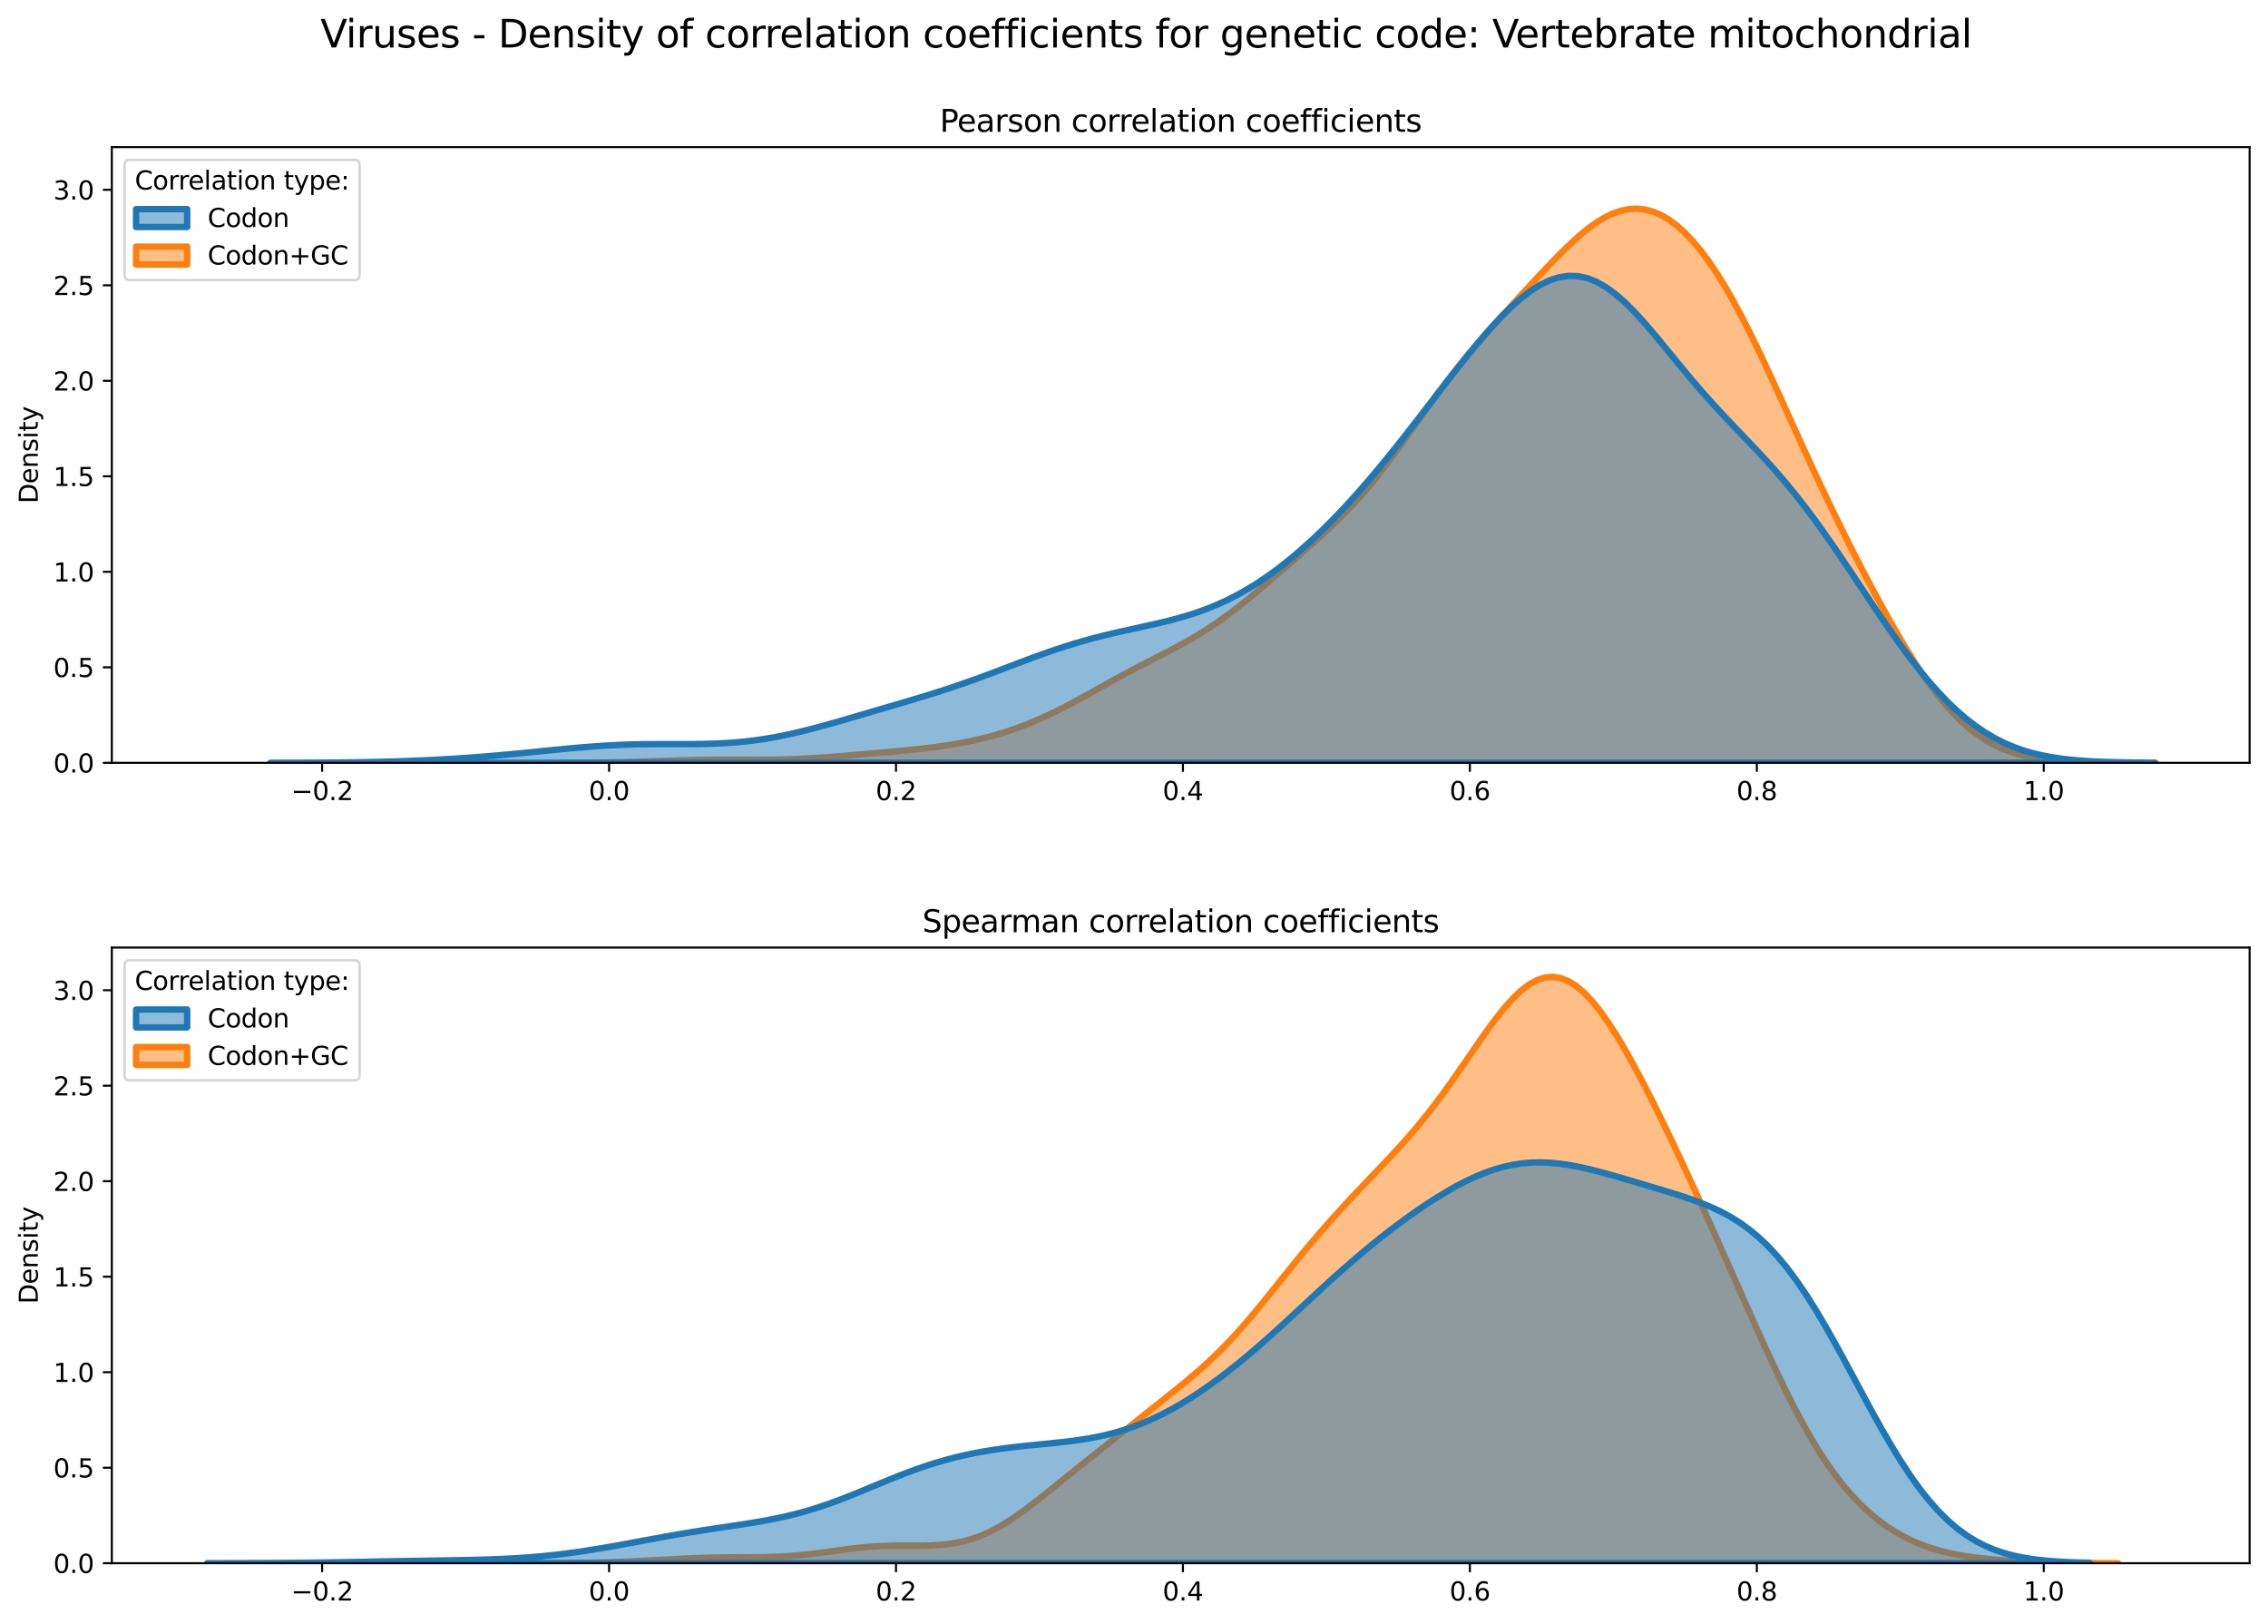 <?xml version="1.0" encoding="utf-8" standalone="no"?>
<!DOCTYPE svg PUBLIC "-//W3C//DTD SVG 1.1//EN"
  "http://www.w3.org/Graphics/SVG/1.1/DTD/svg11.dtd">
<svg xmlns:xlink="http://www.w3.org/1999/xlink" width="887.981pt" height="635.878pt" viewBox="0 0 887.981 635.878" xmlns="http://www.w3.org/2000/svg" version="1.1">
 <defs>
  <style type="text/css">*{stroke-linejoin: round; stroke-linecap: butt}</style>
 </defs>
 <g id="figure_1">
  <g id="patch_1">
   <path d="M 0 635.878 
L 887.981 635.878 
L 887.981 0 
L 0 0 
z
" style="fill: #ffffff"/>
  </g>
  <g id="axes_1">
   <g id="patch_2">
    <path d="M 43.781 298.643 
L 880.781 298.643 
L 880.781 57.6 
L 43.781 57.6 
z
" style="fill: #ffffff"/>
   </g>
   <g id="PolyCollection_1">
    <defs>
     <path id="m6f3ac1b4a4" d="M 215.114 -337.248 
L 215.114 -337.235 
L 218.223 -337.235 
L 221.331 -337.235 
L 224.44 -337.235 
L 227.548 -337.235 
L 230.657 -337.235 
L 233.765 -337.235 
L 236.873 -337.235 
L 239.982 -337.235 
L 243.09 -337.235 
L 246.199 -337.235 
L 249.307 -337.235 
L 252.416 -337.235 
L 255.524 -337.235 
L 258.633 -337.235 
L 261.741 -337.235 
L 264.85 -337.235 
L 267.958 -337.235 
L 271.067 -337.235 
L 274.175 -337.235 
L 277.283 -337.235 
L 280.392 -337.235 
L 283.5 -337.235 
L 286.609 -337.235 
L 289.717 -337.235 
L 292.826 -337.235 
L 295.934 -337.235 
L 299.043 -337.235 
L 302.151 -337.235 
L 305.26 -337.235 
L 308.368 -337.235 
L 311.476 -337.235 
L 314.585 -337.235 
L 317.693 -337.235 
L 320.802 -337.235 
L 323.91 -337.235 
L 327.019 -337.235 
L 330.127 -337.235 
L 333.236 -337.235 
L 336.344 -337.235 
L 339.453 -337.235 
L 342.561 -337.235 
L 345.67 -337.235 
L 348.778 -337.235 
L 351.886 -337.235 
L 354.995 -337.235 
L 358.103 -337.235 
L 361.212 -337.235 
L 364.32 -337.235 
L 367.429 -337.235 
L 370.537 -337.235 
L 373.646 -337.235 
L 376.754 -337.235 
L 379.863 -337.235 
L 382.971 -337.235 
L 386.08 -337.235 
L 389.188 -337.235 
L 392.296 -337.235 
L 395.405 -337.235 
L 398.513 -337.235 
L 401.622 -337.235 
L 404.73 -337.235 
L 407.839 -337.235 
L 410.947 -337.235 
L 414.056 -337.235 
L 417.164 -337.235 
L 420.273 -337.235 
L 423.381 -337.235 
L 426.49 -337.235 
L 429.598 -337.235 
L 432.706 -337.235 
L 435.815 -337.235 
L 438.923 -337.235 
L 442.032 -337.235 
L 445.14 -337.235 
L 448.249 -337.235 
L 451.357 -337.235 
L 454.466 -337.235 
L 457.574 -337.235 
L 460.683 -337.235 
L 463.791 -337.235 
L 466.9 -337.235 
L 470.008 -337.235 
L 473.116 -337.235 
L 476.225 -337.235 
L 479.333 -337.235 
L 482.442 -337.235 
L 485.55 -337.235 
L 488.659 -337.235 
L 491.767 -337.235 
L 494.876 -337.235 
L 497.984 -337.235 
L 501.093 -337.235 
L 504.201 -337.235 
L 507.309 -337.235 
L 510.418 -337.235 
L 513.526 -337.235 
L 516.635 -337.235 
L 519.743 -337.235 
L 522.852 -337.235 
L 525.96 -337.235 
L 529.069 -337.235 
L 532.177 -337.235 
L 535.286 -337.235 
L 538.394 -337.235 
L 541.503 -337.235 
L 544.611 -337.235 
L 547.719 -337.235 
L 550.828 -337.235 
L 553.936 -337.235 
L 557.045 -337.235 
L 560.153 -337.235 
L 563.262 -337.235 
L 566.37 -337.235 
L 569.479 -337.235 
L 572.587 -337.235 
L 575.696 -337.235 
L 578.804 -337.235 
L 581.913 -337.235 
L 585.021 -337.235 
L 588.129 -337.235 
L 591.238 -337.235 
L 594.346 -337.235 
L 597.455 -337.235 
L 600.563 -337.235 
L 603.672 -337.235 
L 606.78 -337.235 
L 609.889 -337.235 
L 612.997 -337.235 
L 616.106 -337.235 
L 619.214 -337.235 
L 622.323 -337.235 
L 625.431 -337.235 
L 628.539 -337.235 
L 631.648 -337.235 
L 634.756 -337.235 
L 637.865 -337.235 
L 640.973 -337.235 
L 644.082 -337.235 
L 647.19 -337.235 
L 650.299 -337.235 
L 653.407 -337.235 
L 656.516 -337.235 
L 659.624 -337.235 
L 662.732 -337.235 
L 665.841 -337.235 
L 668.949 -337.235 
L 672.058 -337.235 
L 675.166 -337.235 
L 678.275 -337.235 
L 681.383 -337.235 
L 684.492 -337.235 
L 687.6 -337.235 
L 690.709 -337.235 
L 693.817 -337.235 
L 696.926 -337.235 
L 700.034 -337.235 
L 703.142 -337.235 
L 706.251 -337.235 
L 709.359 -337.235 
L 712.468 -337.235 
L 715.576 -337.235 
L 718.685 -337.235 
L 721.793 -337.235 
L 724.902 -337.235 
L 728.01 -337.235 
L 731.119 -337.235 
L 734.227 -337.235 
L 737.336 -337.235 
L 740.444 -337.235 
L 743.552 -337.235 
L 746.661 -337.235 
L 749.769 -337.235 
L 752.878 -337.235 
L 755.986 -337.235 
L 759.095 -337.235 
L 762.203 -337.235 
L 765.312 -337.235 
L 768.42 -337.235 
L 771.529 -337.235 
L 774.637 -337.235 
L 777.746 -337.235 
L 780.854 -337.235 
L 783.962 -337.235 
L 787.071 -337.235 
L 790.179 -337.235 
L 793.288 -337.235 
L 796.396 -337.235 
L 799.505 -337.235 
L 802.613 -337.235 
L 805.722 -337.235 
L 808.83 -337.235 
L 811.939 -337.235 
L 815.047 -337.235 
L 818.155 -337.235 
L 821.264 -337.235 
L 824.372 -337.235 
L 827.481 -337.235 
L 830.589 -337.235 
L 833.698 -337.235 
L 833.698 -337.255 
L 833.698 -337.255 
L 830.589 -337.267 
L 827.481 -337.285 
L 824.372 -337.312 
L 821.264 -337.352 
L 818.155 -337.41 
L 815.047 -337.492 
L 811.939 -337.606 
L 808.83 -337.765 
L 805.722 -337.979 
L 802.613 -338.267 
L 799.505 -338.646 
L 796.396 -339.138 
L 793.288 -339.767 
L 790.179 -340.56 
L 787.071 -341.546 
L 783.962 -342.753 
L 780.854 -344.212 
L 777.746 -345.948 
L 774.637 -347.989 
L 771.529 -350.353 
L 768.42 -353.057 
L 765.312 -356.11 
L 762.203 -359.513 
L 759.095 -363.262 
L 755.986 -367.343 
L 752.878 -371.738 
L 749.769 -376.422 
L 746.661 -381.367 
L 743.552 -386.543 
L 740.444 -391.921 
L 737.336 -397.475 
L 734.227 -403.183 
L 731.119 -409.026 
L 728.01 -414.994 
L 724.902 -421.081 
L 721.793 -427.286 
L 718.685 -433.608 
L 715.576 -440.048 
L 712.468 -446.604 
L 709.359 -453.267 
L 706.251 -460.022 
L 703.142 -466.846 
L 700.034 -473.704 
L 696.926 -480.556 
L 693.817 -487.352 
L 690.709 -494.042 
L 687.6 -500.57 
L 684.492 -506.883 
L 681.383 -512.931 
L 678.275 -518.669 
L 675.166 -524.059 
L 672.058 -529.067 
L 668.949 -533.666 
L 665.841 -537.834 
L 662.732 -541.554 
L 659.624 -544.811 
L 656.516 -547.593 
L 653.407 -549.893 
L 650.299 -551.702 
L 647.19 -553.018 
L 644.082 -553.84 
L 640.973 -554.173 
L 637.865 -554.025 
L 634.756 -553.412 
L 631.648 -552.354 
L 628.539 -550.88 
L 625.431 -549.024 
L 622.323 -546.828 
L 619.214 -544.335 
L 616.106 -541.594 
L 612.997 -538.654 
L 609.889 -535.562 
L 606.78 -532.36 
L 603.672 -529.084 
L 600.563 -525.762 
L 597.455 -522.414 
L 594.346 -519.05 
L 591.238 -515.67 
L 588.129 -512.267 
L 585.021 -508.827 
L 581.913 -505.333 
L 578.804 -501.764 
L 575.696 -498.101 
L 572.587 -494.327 
L 569.479 -490.431 
L 566.37 -486.41 
L 563.262 -482.269 
L 560.153 -478.026 
L 557.045 -473.706 
L 553.936 -469.345 
L 550.828 -464.983 
L 547.719 -460.666 
L 544.611 -456.437 
L 541.503 -452.336 
L 538.394 -448.394 
L 535.286 -444.633 
L 532.177 -441.06 
L 529.069 -437.673 
L 525.96 -434.457 
L 522.852 -431.39 
L 519.743 -428.444 
L 516.635 -425.59 
L 513.526 -422.8 
L 510.418 -420.051 
L 507.309 -417.326 
L 504.201 -414.613 
L 501.093 -411.911 
L 497.984 -409.224 
L 494.876 -406.561 
L 491.767 -403.936 
L 488.659 -401.366 
L 485.55 -398.869 
L 482.442 -396.459 
L 479.333 -394.151 
L 476.225 -391.955 
L 473.116 -389.875 
L 470.008 -387.909 
L 466.9 -386.049 
L 463.791 -384.283 
L 460.683 -382.592 
L 457.574 -380.955 
L 454.466 -379.352 
L 451.357 -377.76 
L 448.249 -376.162 
L 445.14 -374.544 
L 442.032 -372.898 
L 438.923 -371.221 
L 435.815 -369.517 
L 432.706 -367.791 
L 429.598 -366.056 
L 426.49 -364.324 
L 423.381 -362.61 
L 420.273 -360.928 
L 417.164 -359.29 
L 414.056 -357.71 
L 410.947 -356.197 
L 407.839 -354.76 
L 404.73 -353.405 
L 401.622 -352.137 
L 398.513 -350.959 
L 395.405 -349.871 
L 392.296 -348.873 
L 389.188 -347.961 
L 386.08 -347.132 
L 382.971 -346.38 
L 379.863 -345.701 
L 376.754 -345.087 
L 373.646 -344.534 
L 370.537 -344.035 
L 367.429 -343.584 
L 364.32 -343.175 
L 361.212 -342.804 
L 358.103 -342.463 
L 354.995 -342.146 
L 351.886 -341.849 
L 348.778 -341.564 
L 345.67 -341.288 
L 342.561 -341.015 
L 339.453 -340.744 
L 336.344 -340.474 
L 333.236 -340.206 
L 330.127 -339.942 
L 327.019 -339.687 
L 323.91 -339.446 
L 320.802 -339.224 
L 317.693 -339.027 
L 314.585 -338.858 
L 311.476 -338.721 
L 308.368 -338.617 
L 305.26 -338.544 
L 302.151 -338.499 
L 299.043 -338.478 
L 295.934 -338.474 
L 292.826 -338.481 
L 289.717 -338.491 
L 286.609 -338.497 
L 283.5 -338.494 
L 280.392 -338.477 
L 277.283 -338.444 
L 274.175 -338.393 
L 271.067 -338.326 
L 267.958 -338.245 
L 264.85 -338.152 
L 261.741 -338.052 
L 258.633 -337.948 
L 255.524 -337.846 
L 252.416 -337.748 
L 249.307 -337.657 
L 246.199 -337.576 
L 243.09 -337.504 
L 239.982 -337.444 
L 236.873 -337.393 
L 233.765 -337.353 
L 230.657 -337.321 
L 227.548 -337.296 
L 224.44 -337.278 
L 221.331 -337.264 
L 218.223 -337.255 
L 215.114 -337.248 
z
" style="stroke: #ff7f0e; stroke-width: 2.5"/>
    </defs>
    <g clip-path="url(#pb7d230a32a)">
     <use xlink:href="#m6f3ac1b4a4" x="0" y="635.878" style="fill: #ff7f0e; fill-opacity: 0.5; stroke: #ff7f0e; stroke-width: 2.5"/>
    </g>
   </g>
   <g id="PolyCollection_2">
    <defs>
     <path id="me9a26279a8" d="M 105.831 -337.245 
L 105.831 -337.235 
L 109.54 -337.235 
L 113.249 -337.235 
L 116.958 -337.235 
L 120.666 -337.235 
L 124.375 -337.235 
L 128.084 -337.235 
L 131.793 -337.235 
L 135.502 -337.235 
L 139.21 -337.235 
L 142.919 -337.235 
L 146.628 -337.235 
L 150.337 -337.235 
L 154.045 -337.235 
L 157.754 -337.235 
L 161.463 -337.235 
L 165.172 -337.235 
L 168.881 -337.235 
L 172.589 -337.235 
L 176.298 -337.235 
L 180.007 -337.235 
L 183.716 -337.235 
L 187.424 -337.235 
L 191.133 -337.235 
L 194.842 -337.235 
L 198.551 -337.235 
L 202.26 -337.235 
L 205.968 -337.235 
L 209.677 -337.235 
L 213.386 -337.235 
L 217.095 -337.235 
L 220.803 -337.235 
L 224.512 -337.235 
L 228.221 -337.235 
L 231.93 -337.235 
L 235.639 -337.235 
L 239.347 -337.235 
L 243.056 -337.235 
L 246.765 -337.235 
L 250.474 -337.235 
L 254.183 -337.235 
L 257.891 -337.235 
L 261.6 -337.235 
L 265.309 -337.235 
L 269.018 -337.235 
L 272.726 -337.235 
L 276.435 -337.235 
L 280.144 -337.235 
L 283.853 -337.235 
L 287.562 -337.235 
L 291.27 -337.235 
L 294.979 -337.235 
L 298.688 -337.235 
L 302.397 -337.235 
L 306.105 -337.235 
L 309.814 -337.235 
L 313.523 -337.235 
L 317.232 -337.235 
L 320.941 -337.235 
L 324.649 -337.235 
L 328.358 -337.235 
L 332.067 -337.235 
L 335.776 -337.235 
L 339.485 -337.235 
L 343.193 -337.235 
L 346.902 -337.235 
L 350.611 -337.235 
L 354.32 -337.235 
L 358.028 -337.235 
L 361.737 -337.235 
L 365.446 -337.235 
L 369.155 -337.235 
L 372.864 -337.235 
L 376.572 -337.235 
L 380.281 -337.235 
L 383.99 -337.235 
L 387.699 -337.235 
L 391.407 -337.235 
L 395.116 -337.235 
L 398.825 -337.235 
L 402.534 -337.235 
L 406.243 -337.235 
L 409.951 -337.235 
L 413.66 -337.235 
L 417.369 -337.235 
L 421.078 -337.235 
L 424.787 -337.235 
L 428.495 -337.235 
L 432.204 -337.235 
L 435.913 -337.235 
L 439.622 -337.235 
L 443.33 -337.235 
L 447.039 -337.235 
L 450.748 -337.235 
L 454.457 -337.235 
L 458.166 -337.235 
L 461.874 -337.235 
L 465.583 -337.235 
L 469.292 -337.235 
L 473.001 -337.235 
L 476.709 -337.235 
L 480.418 -337.235 
L 484.127 -337.235 
L 487.836 -337.235 
L 491.545 -337.235 
L 495.253 -337.235 
L 498.962 -337.235 
L 502.671 -337.235 
L 506.38 -337.235 
L 510.088 -337.235 
L 513.797 -337.235 
L 517.506 -337.235 
L 521.215 -337.235 
L 524.924 -337.235 
L 528.632 -337.235 
L 532.341 -337.235 
L 536.05 -337.235 
L 539.759 -337.235 
L 543.468 -337.235 
L 547.176 -337.235 
L 550.885 -337.235 
L 554.594 -337.235 
L 558.303 -337.235 
L 562.011 -337.235 
L 565.72 -337.235 
L 569.429 -337.235 
L 573.138 -337.235 
L 576.847 -337.235 
L 580.555 -337.235 
L 584.264 -337.235 
L 587.973 -337.235 
L 591.682 -337.235 
L 595.39 -337.235 
L 599.099 -337.235 
L 602.808 -337.235 
L 606.517 -337.235 
L 610.226 -337.235 
L 613.934 -337.235 
L 617.643 -337.235 
L 621.352 -337.235 
L 625.061 -337.235 
L 628.77 -337.235 
L 632.478 -337.235 
L 636.187 -337.235 
L 639.896 -337.235 
L 643.605 -337.235 
L 647.313 -337.235 
L 651.022 -337.235 
L 654.731 -337.235 
L 658.44 -337.235 
L 662.149 -337.235 
L 665.857 -337.235 
L 669.566 -337.235 
L 673.275 -337.235 
L 676.984 -337.235 
L 680.692 -337.235 
L 684.401 -337.235 
L 688.11 -337.235 
L 691.819 -337.235 
L 695.528 -337.235 
L 699.236 -337.235 
L 702.945 -337.235 
L 706.654 -337.235 
L 710.363 -337.235 
L 714.072 -337.235 
L 717.78 -337.235 
L 721.489 -337.235 
L 725.198 -337.235 
L 728.907 -337.235 
L 732.615 -337.235 
L 736.324 -337.235 
L 740.033 -337.235 
L 743.742 -337.235 
L 747.451 -337.235 
L 751.159 -337.235 
L 754.868 -337.235 
L 758.577 -337.235 
L 762.286 -337.235 
L 765.994 -337.235 
L 769.703 -337.235 
L 773.412 -337.235 
L 777.121 -337.235 
L 780.83 -337.235 
L 784.538 -337.235 
L 788.247 -337.235 
L 791.956 -337.235 
L 795.665 -337.235 
L 799.373 -337.235 
L 803.082 -337.235 
L 806.791 -337.235 
L 810.5 -337.235 
L 814.209 -337.235 
L 817.917 -337.235 
L 821.626 -337.235 
L 825.335 -337.235 
L 829.044 -337.235 
L 832.753 -337.235 
L 836.461 -337.235 
L 840.17 -337.235 
L 843.879 -337.235 
L 843.879 -337.277 
L 843.879 -337.277 
L 840.17 -337.3 
L 836.461 -337.334 
L 832.753 -337.383 
L 829.044 -337.454 
L 825.335 -337.553 
L 821.626 -337.691 
L 817.917 -337.879 
L 814.209 -338.132 
L 810.5 -338.468 
L 806.791 -338.906 
L 803.082 -339.47 
L 799.373 -340.185 
L 795.665 -341.078 
L 791.956 -342.178 
L 788.247 -343.513 
L 784.538 -345.111 
L 780.83 -346.998 
L 777.121 -349.195 
L 773.412 -351.722 
L 769.703 -354.59 
L 765.994 -357.805 
L 762.286 -361.367 
L 758.577 -365.267 
L 754.868 -369.491 
L 751.159 -374.015 
L 747.451 -378.813 
L 743.742 -383.849 
L 740.033 -389.086 
L 736.324 -394.479 
L 732.615 -399.982 
L 728.907 -405.546 
L 725.198 -411.121 
L 721.489 -416.656 
L 717.78 -422.105 
L 714.072 -427.424 
L 710.363 -432.575 
L 706.654 -437.531 
L 702.945 -442.275 
L 699.236 -446.803 
L 695.528 -451.128 
L 691.819 -455.273 
L 688.11 -459.276 
L 684.401 -463.187 
L 680.692 -467.058 
L 676.984 -470.945 
L 673.275 -474.898 
L 669.566 -478.958 
L 665.857 -483.149 
L 662.149 -487.476 
L 658.44 -491.921 
L 654.731 -496.444 
L 651.022 -500.982 
L 647.313 -505.455 
L 643.605 -509.771 
L 639.896 -513.828 
L 636.187 -517.526 
L 632.478 -520.77 
L 628.77 -523.475 
L 625.061 -525.576 
L 621.352 -527.025 
L 617.643 -527.794 
L 613.934 -527.878 
L 610.226 -527.291 
L 606.517 -526.061 
L 602.808 -524.233 
L 599.099 -521.859 
L 595.39 -518.997 
L 591.682 -515.709 
L 587.973 -512.056 
L 584.264 -508.096 
L 580.555 -503.885 
L 576.847 -499.473 
L 573.138 -494.905 
L 569.429 -490.223 
L 565.72 -485.465 
L 562.011 -480.662 
L 558.303 -475.845 
L 554.594 -471.043 
L 550.885 -466.28 
L 547.176 -461.579 
L 543.468 -456.96 
L 539.759 -452.442 
L 536.05 -448.04 
L 532.341 -443.766 
L 528.632 -439.63 
L 524.924 -435.64 
L 521.215 -431.802 
L 517.506 -428.121 
L 513.797 -424.601 
L 510.088 -421.247 
L 506.38 -418.062 
L 502.671 -415.053 
L 498.962 -412.225 
L 495.253 -409.581 
L 491.545 -407.128 
L 487.836 -404.866 
L 484.127 -402.797 
L 480.418 -400.918 
L 476.709 -399.222 
L 473.001 -397.7 
L 469.292 -396.338 
L 465.583 -395.119 
L 461.874 -394.024 
L 458.166 -393.032 
L 454.457 -392.119 
L 450.748 -391.263 
L 447.039 -390.44 
L 443.33 -389.629 
L 439.622 -388.809 
L 435.913 -387.962 
L 432.204 -387.073 
L 428.495 -386.13 
L 424.787 -385.124 
L 421.078 -384.049 
L 417.369 -382.905 
L 413.66 -381.693 
L 409.951 -380.42 
L 406.243 -379.094 
L 402.534 -377.726 
L 398.825 -376.33 
L 395.116 -374.92 
L 391.407 -373.508 
L 387.699 -372.109 
L 383.99 -370.734 
L 380.281 -369.391 
L 376.572 -368.087 
L 372.864 -366.825 
L 369.155 -365.605 
L 365.446 -364.423 
L 361.737 -363.274 
L 358.028 -362.151 
L 354.32 -361.047 
L 350.611 -359.954 
L 346.902 -358.867 
L 343.193 -357.781 
L 339.485 -356.693 
L 335.776 -355.606 
L 332.067 -354.523 
L 328.358 -353.45 
L 324.649 -352.396 
L 320.941 -351.372 
L 317.232 -350.389 
L 313.523 -349.459 
L 309.814 -348.595 
L 306.105 -347.806 
L 302.397 -347.1 
L 298.688 -346.485 
L 294.979 -345.963 
L 291.27 -345.534 
L 287.562 -345.197 
L 283.853 -344.944 
L 280.144 -344.767 
L 276.435 -344.655 
L 272.726 -344.595 
L 269.018 -344.57 
L 265.309 -344.568 
L 261.6 -344.572 
L 257.891 -344.569 
L 254.183 -344.546 
L 250.474 -344.494 
L 246.765 -344.404 
L 243.056 -344.273 
L 239.347 -344.098 
L 235.639 -343.88 
L 231.93 -343.622 
L 228.221 -343.329 
L 224.512 -343.006 
L 220.803 -342.66 
L 217.095 -342.299 
L 213.386 -341.929 
L 209.677 -341.556 
L 205.968 -341.187 
L 202.26 -340.826 
L 198.551 -340.478 
L 194.842 -340.144 
L 191.133 -339.827 
L 187.424 -339.529 
L 183.716 -339.251 
L 180.007 -338.994 
L 176.298 -338.757 
L 172.589 -338.541 
L 168.881 -338.345 
L 165.172 -338.17 
L 161.463 -338.014 
L 157.754 -337.878 
L 154.045 -337.759 
L 150.337 -337.657 
L 146.628 -337.571 
L 142.919 -337.499 
L 139.21 -337.439 
L 135.502 -337.391 
L 131.793 -337.352 
L 128.084 -337.322 
L 124.375 -337.299 
L 120.666 -337.281 
L 116.958 -337.267 
L 113.249 -337.258 
L 109.54 -337.25 
L 105.831 -337.245 
z
" style="stroke: #1f77b4; stroke-width: 2.5"/>
    </defs>
    <g clip-path="url(#pb7d230a32a)">
     <use xlink:href="#me9a26279a8" x="0" y="635.878" style="fill: #1f77b4; fill-opacity: 0.5; stroke: #1f77b4; stroke-width: 2.5"/>
    </g>
   </g>
   <g id="matplotlib.axis_1">
    <g id="xtick_1">
     <g id="line2d_1">
      <defs>
       <path id="mbabe91b976" d="M 0 0 
L 0 3.5 
" style="stroke: #000000; stroke-width: 0.8"/>
      </defs>
      <g>
       <use xlink:href="#mbabe91b976" x="126.123" y="298.643" style="stroke: #000000; stroke-width: 0.8"/>
      </g>
     </g>
     <g id="text_1">
      <!-- −0.2 -->
      <g transform="translate(113.982 313.242) scale(0.1 -0.1)">
       <defs>
        <path id="DejaVuSans-2212" d="M 678 2272 
L 4684 2272 
L 4684 1741 
L 678 1741 
L 678 2272 
z
" transform="scale(0.016)"/>
        <path id="DejaVuSans-30" d="M 2034 4250 
Q 1547 4250 1301 3770 
Q 1056 3291 1056 2328 
Q 1056 1369 1301 889 
Q 1547 409 2034 409 
Q 2525 409 2770 889 
Q 3016 1369 3016 2328 
Q 3016 3291 2770 3770 
Q 2525 4250 2034 4250 
z
M 2034 4750 
Q 2819 4750 3233 4129 
Q 3647 3509 3647 2328 
Q 3647 1150 3233 529 
Q 2819 -91 2034 -91 
Q 1250 -91 836 529 
Q 422 1150 422 2328 
Q 422 3509 836 4129 
Q 1250 4750 2034 4750 
z
" transform="scale(0.016)"/>
        <path id="DejaVuSans-2e" d="M 684 794 
L 1344 794 
L 1344 0 
L 684 0 
L 684 794 
z
" transform="scale(0.016)"/>
        <path id="DejaVuSans-32" d="M 1228 531 
L 3431 531 
L 3431 0 
L 469 0 
L 469 531 
Q 828 903 1448 1529 
Q 2069 2156 2228 2338 
Q 2531 2678 2651 2914 
Q 2772 3150 2772 3378 
Q 2772 3750 2511 3984 
Q 2250 4219 1831 4219 
Q 1534 4219 1204 4116 
Q 875 4013 500 3803 
L 500 4441 
Q 881 4594 1212 4672 
Q 1544 4750 1819 4750 
Q 2544 4750 2975 4387 
Q 3406 4025 3406 3419 
Q 3406 3131 3298 2873 
Q 3191 2616 2906 2266 
Q 2828 2175 2409 1742 
Q 1991 1309 1228 531 
z
" transform="scale(0.016)"/>
       </defs>
       <use xlink:href="#DejaVuSans-2212"/>
       <use xlink:href="#DejaVuSans-30" x="83.789"/>
       <use xlink:href="#DejaVuSans-2e" x="147.412"/>
       <use xlink:href="#DejaVuSans-32" x="179.199"/>
      </g>
     </g>
    </g>
    <g id="xtick_2">
     <g id="line2d_2">
      <g>
       <use xlink:href="#mbabe91b976" x="238.465" y="298.643" style="stroke: #000000; stroke-width: 0.8"/>
      </g>
     </g>
     <g id="text_2">
      <!-- 0.0 -->
      <g transform="translate(230.514 313.242) scale(0.1 -0.1)">
       <use xlink:href="#DejaVuSans-30"/>
       <use xlink:href="#DejaVuSans-2e" x="63.623"/>
       <use xlink:href="#DejaVuSans-30" x="95.41"/>
      </g>
     </g>
    </g>
    <g id="xtick_3">
     <g id="line2d_3">
      <g>
       <use xlink:href="#mbabe91b976" x="350.807" y="298.643" style="stroke: #000000; stroke-width: 0.8"/>
      </g>
     </g>
     <g id="text_3">
      <!-- 0.2 -->
      <g transform="translate(342.856 313.242) scale(0.1 -0.1)">
       <use xlink:href="#DejaVuSans-30"/>
       <use xlink:href="#DejaVuSans-2e" x="63.623"/>
       <use xlink:href="#DejaVuSans-32" x="95.41"/>
      </g>
     </g>
    </g>
    <g id="xtick_4">
     <g id="line2d_4">
      <g>
       <use xlink:href="#mbabe91b976" x="463.149" y="298.643" style="stroke: #000000; stroke-width: 0.8"/>
      </g>
     </g>
     <g id="text_4">
      <!-- 0.4 -->
      <g transform="translate(455.198 313.242) scale(0.1 -0.1)">
       <defs>
        <path id="DejaVuSans-34" d="M 2419 4116 
L 825 1625 
L 2419 1625 
L 2419 4116 
z
M 2253 4666 
L 3047 4666 
L 3047 1625 
L 3713 1625 
L 3713 1100 
L 3047 1100 
L 3047 0 
L 2419 0 
L 2419 1100 
L 313 1100 
L 313 1709 
L 2253 4666 
z
" transform="scale(0.016)"/>
       </defs>
       <use xlink:href="#DejaVuSans-30"/>
       <use xlink:href="#DejaVuSans-2e" x="63.623"/>
       <use xlink:href="#DejaVuSans-34" x="95.41"/>
      </g>
     </g>
    </g>
    <g id="xtick_5">
     <g id="line2d_5">
      <g>
       <use xlink:href="#mbabe91b976" x="575.492" y="298.643" style="stroke: #000000; stroke-width: 0.8"/>
      </g>
     </g>
     <g id="text_5">
      <!-- 0.6 -->
      <g transform="translate(567.54 313.242) scale(0.1 -0.1)">
       <defs>
        <path id="DejaVuSans-36" d="M 2113 2584 
Q 1688 2584 1439 2293 
Q 1191 2003 1191 1497 
Q 1191 994 1439 701 
Q 1688 409 2113 409 
Q 2538 409 2786 701 
Q 3034 994 3034 1497 
Q 3034 2003 2786 2293 
Q 2538 2584 2113 2584 
z
M 3366 4563 
L 3366 3988 
Q 3128 4100 2886 4159 
Q 2644 4219 2406 4219 
Q 1781 4219 1451 3797 
Q 1122 3375 1075 2522 
Q 1259 2794 1537 2939 
Q 1816 3084 2150 3084 
Q 2853 3084 3261 2657 
Q 3669 2231 3669 1497 
Q 3669 778 3244 343 
Q 2819 -91 2113 -91 
Q 1303 -91 875 529 
Q 447 1150 447 2328 
Q 447 3434 972 4092 
Q 1497 4750 2381 4750 
Q 2619 4750 2861 4703 
Q 3103 4656 3366 4563 
z
" transform="scale(0.016)"/>
       </defs>
       <use xlink:href="#DejaVuSans-30"/>
       <use xlink:href="#DejaVuSans-2e" x="63.623"/>
       <use xlink:href="#DejaVuSans-36" x="95.41"/>
      </g>
     </g>
    </g>
    <g id="xtick_6">
     <g id="line2d_6">
      <g>
       <use xlink:href="#mbabe91b976" x="687.834" y="298.643" style="stroke: #000000; stroke-width: 0.8"/>
      </g>
     </g>
     <g id="text_6">
      <!-- 0.8 -->
      <g transform="translate(679.882 313.242) scale(0.1 -0.1)">
       <defs>
        <path id="DejaVuSans-38" d="M 2034 2216 
Q 1584 2216 1326 1975 
Q 1069 1734 1069 1313 
Q 1069 891 1326 650 
Q 1584 409 2034 409 
Q 2484 409 2743 651 
Q 3003 894 3003 1313 
Q 3003 1734 2745 1975 
Q 2488 2216 2034 2216 
z
M 1403 2484 
Q 997 2584 770 2862 
Q 544 3141 544 3541 
Q 544 4100 942 4425 
Q 1341 4750 2034 4750 
Q 2731 4750 3128 4425 
Q 3525 4100 3525 3541 
Q 3525 3141 3298 2862 
Q 3072 2584 2669 2484 
Q 3125 2378 3379 2068 
Q 3634 1759 3634 1313 
Q 3634 634 3220 271 
Q 2806 -91 2034 -91 
Q 1263 -91 848 271 
Q 434 634 434 1313 
Q 434 1759 690 2068 
Q 947 2378 1403 2484 
z
M 1172 3481 
Q 1172 3119 1398 2916 
Q 1625 2713 2034 2713 
Q 2441 2713 2670 2916 
Q 2900 3119 2900 3481 
Q 2900 3844 2670 4047 
Q 2441 4250 2034 4250 
Q 1625 4250 1398 4047 
Q 1172 3844 1172 3481 
z
" transform="scale(0.016)"/>
       </defs>
       <use xlink:href="#DejaVuSans-30"/>
       <use xlink:href="#DejaVuSans-2e" x="63.623"/>
       <use xlink:href="#DejaVuSans-38" x="95.41"/>
      </g>
     </g>
    </g>
    <g id="xtick_7">
     <g id="line2d_7">
      <g>
       <use xlink:href="#mbabe91b976" x="800.176" y="298.643" style="stroke: #000000; stroke-width: 0.8"/>
      </g>
     </g>
     <g id="text_7">
      <!-- 1.0 -->
      <g transform="translate(792.224 313.242) scale(0.1 -0.1)">
       <defs>
        <path id="DejaVuSans-31" d="M 794 531 
L 1825 531 
L 1825 4091 
L 703 3866 
L 703 4441 
L 1819 4666 
L 2450 4666 
L 2450 531 
L 3481 531 
L 3481 0 
L 794 0 
L 794 531 
z
" transform="scale(0.016)"/>
       </defs>
       <use xlink:href="#DejaVuSans-31"/>
       <use xlink:href="#DejaVuSans-2e" x="63.623"/>
       <use xlink:href="#DejaVuSans-30" x="95.41"/>
      </g>
     </g>
    </g>
   </g>
   <g id="matplotlib.axis_2">
    <g id="ytick_1">
     <g id="line2d_8">
      <defs>
       <path id="mb013853c95" d="M 0 0 
L -3.5 0 
" style="stroke: #000000; stroke-width: 0.8"/>
      </defs>
      <g>
       <use xlink:href="#mb013853c95" x="43.781" y="298.643" style="stroke: #000000; stroke-width: 0.8"/>
      </g>
     </g>
     <g id="text_8">
      <!-- 0.0 -->
      <g transform="translate(20.878 302.443) scale(0.1 -0.1)">
       <use xlink:href="#DejaVuSans-30"/>
       <use xlink:href="#DejaVuSans-2e" x="63.623"/>
       <use xlink:href="#DejaVuSans-30" x="95.41"/>
      </g>
     </g>
    </g>
    <g id="ytick_2">
     <g id="line2d_9">
      <g>
       <use xlink:href="#mb013853c95" x="43.781" y="261.255" style="stroke: #000000; stroke-width: 0.8"/>
      </g>
     </g>
     <g id="text_9">
      <!-- 0.5 -->
      <g transform="translate(20.878 265.054) scale(0.1 -0.1)">
       <defs>
        <path id="DejaVuSans-35" d="M 691 4666 
L 3169 4666 
L 3169 4134 
L 1269 4134 
L 1269 2991 
Q 1406 3038 1543 3061 
Q 1681 3084 1819 3084 
Q 2600 3084 3056 2656 
Q 3513 2228 3513 1497 
Q 3513 744 3044 326 
Q 2575 -91 1722 -91 
Q 1428 -91 1123 -41 
Q 819 9 494 109 
L 494 744 
Q 775 591 1075 516 
Q 1375 441 1709 441 
Q 2250 441 2565 725 
Q 2881 1009 2881 1497 
Q 2881 1984 2565 2268 
Q 2250 2553 1709 2553 
Q 1456 2553 1204 2497 
Q 953 2441 691 2322 
L 691 4666 
z
" transform="scale(0.016)"/>
       </defs>
       <use xlink:href="#DejaVuSans-30"/>
       <use xlink:href="#DejaVuSans-2e" x="63.623"/>
       <use xlink:href="#DejaVuSans-35" x="95.41"/>
      </g>
     </g>
    </g>
    <g id="ytick_3">
     <g id="line2d_10">
      <g>
       <use xlink:href="#mb013853c95" x="43.781" y="223.866" style="stroke: #000000; stroke-width: 0.8"/>
      </g>
     </g>
     <g id="text_10">
      <!-- 1.0 -->
      <g transform="translate(20.878 227.665) scale(0.1 -0.1)">
       <use xlink:href="#DejaVuSans-31"/>
       <use xlink:href="#DejaVuSans-2e" x="63.623"/>
       <use xlink:href="#DejaVuSans-30" x="95.41"/>
      </g>
     </g>
    </g>
    <g id="ytick_4">
     <g id="line2d_11">
      <g>
       <use xlink:href="#mb013853c95" x="43.781" y="186.477" style="stroke: #000000; stroke-width: 0.8"/>
      </g>
     </g>
     <g id="text_11">
      <!-- 1.5 -->
      <g transform="translate(20.878 190.276) scale(0.1 -0.1)">
       <use xlink:href="#DejaVuSans-31"/>
       <use xlink:href="#DejaVuSans-2e" x="63.623"/>
       <use xlink:href="#DejaVuSans-35" x="95.41"/>
      </g>
     </g>
    </g>
    <g id="ytick_5">
     <g id="line2d_12">
      <g>
       <use xlink:href="#mb013853c95" x="43.781" y="149.088" style="stroke: #000000; stroke-width: 0.8"/>
      </g>
     </g>
     <g id="text_12">
      <!-- 2.0 -->
      <g transform="translate(20.878 152.887) scale(0.1 -0.1)">
       <use xlink:href="#DejaVuSans-32"/>
       <use xlink:href="#DejaVuSans-2e" x="63.623"/>
       <use xlink:href="#DejaVuSans-30" x="95.41"/>
      </g>
     </g>
    </g>
    <g id="ytick_6">
     <g id="line2d_13">
      <g>
       <use xlink:href="#mb013853c95" x="43.781" y="111.699" style="stroke: #000000; stroke-width: 0.8"/>
      </g>
     </g>
     <g id="text_13">
      <!-- 2.5 -->
      <g transform="translate(20.878 115.498) scale(0.1 -0.1)">
       <use xlink:href="#DejaVuSans-32"/>
       <use xlink:href="#DejaVuSans-2e" x="63.623"/>
       <use xlink:href="#DejaVuSans-35" x="95.41"/>
      </g>
     </g>
    </g>
    <g id="ytick_7">
     <g id="line2d_14">
      <g>
       <use xlink:href="#mb013853c95" x="43.781" y="74.31" style="stroke: #000000; stroke-width: 0.8"/>
      </g>
     </g>
     <g id="text_14">
      <!-- 3.0 -->
      <g transform="translate(20.878 78.109) scale(0.1 -0.1)">
       <defs>
        <path id="DejaVuSans-33" d="M 2597 2516 
Q 3050 2419 3304 2112 
Q 3559 1806 3559 1356 
Q 3559 666 3084 287 
Q 2609 -91 1734 -91 
Q 1441 -91 1130 -33 
Q 819 25 488 141 
L 488 750 
Q 750 597 1062 519 
Q 1375 441 1716 441 
Q 2309 441 2620 675 
Q 2931 909 2931 1356 
Q 2931 1769 2642 2001 
Q 2353 2234 1838 2234 
L 1294 2234 
L 1294 2753 
L 1863 2753 
Q 2328 2753 2575 2939 
Q 2822 3125 2822 3475 
Q 2822 3834 2567 4026 
Q 2313 4219 1838 4219 
Q 1578 4219 1281 4162 
Q 984 4106 628 3988 
L 628 4550 
Q 988 4650 1302 4700 
Q 1616 4750 1894 4750 
Q 2613 4750 3031 4423 
Q 3450 4097 3450 3541 
Q 3450 3153 3228 2886 
Q 3006 2619 2597 2516 
z
" transform="scale(0.016)"/>
       </defs>
       <use xlink:href="#DejaVuSans-33"/>
       <use xlink:href="#DejaVuSans-2e" x="63.623"/>
       <use xlink:href="#DejaVuSans-30" x="95.41"/>
      </g>
     </g>
    </g>
    <g id="text_15">
     <!-- Density -->
     <g transform="translate(14.798 197.13) rotate(-90) scale(0.1 -0.1)">
      <defs>
       <path id="DejaVuSans-44" d="M 1259 4147 
L 1259 519 
L 2022 519 
Q 2988 519 3436 956 
Q 3884 1394 3884 2338 
Q 3884 3275 3436 3711 
Q 2988 4147 2022 4147 
L 1259 4147 
z
M 628 4666 
L 1925 4666 
Q 3281 4666 3915 4102 
Q 4550 3538 4550 2338 
Q 4550 1131 3912 565 
Q 3275 0 1925 0 
L 628 0 
L 628 4666 
z
" transform="scale(0.016)"/>
       <path id="DejaVuSans-65" d="M 3597 1894 
L 3597 1613 
L 953 1613 
Q 991 1019 1311 708 
Q 1631 397 2203 397 
Q 2534 397 2845 478 
Q 3156 559 3463 722 
L 3463 178 
Q 3153 47 2828 -22 
Q 2503 -91 2169 -91 
Q 1331 -91 842 396 
Q 353 884 353 1716 
Q 353 2575 817 3079 
Q 1281 3584 2069 3584 
Q 2775 3584 3186 3129 
Q 3597 2675 3597 1894 
z
M 3022 2063 
Q 3016 2534 2758 2815 
Q 2500 3097 2075 3097 
Q 1594 3097 1305 2825 
Q 1016 2553 972 2059 
L 3022 2063 
z
" transform="scale(0.016)"/>
       <path id="DejaVuSans-6e" d="M 3513 2113 
L 3513 0 
L 2938 0 
L 2938 2094 
Q 2938 2591 2744 2837 
Q 2550 3084 2163 3084 
Q 1697 3084 1428 2787 
Q 1159 2491 1159 1978 
L 1159 0 
L 581 0 
L 581 3500 
L 1159 3500 
L 1159 2956 
Q 1366 3272 1645 3428 
Q 1925 3584 2291 3584 
Q 2894 3584 3203 3211 
Q 3513 2838 3513 2113 
z
" transform="scale(0.016)"/>
       <path id="DejaVuSans-73" d="M 2834 3397 
L 2834 2853 
Q 2591 2978 2328 3040 
Q 2066 3103 1784 3103 
Q 1356 3103 1142 2972 
Q 928 2841 928 2578 
Q 928 2378 1081 2264 
Q 1234 2150 1697 2047 
L 1894 2003 
Q 2506 1872 2764 1633 
Q 3022 1394 3022 966 
Q 3022 478 2636 193 
Q 2250 -91 1575 -91 
Q 1294 -91 989 -36 
Q 684 19 347 128 
L 347 722 
Q 666 556 975 473 
Q 1284 391 1588 391 
Q 1994 391 2212 530 
Q 2431 669 2431 922 
Q 2431 1156 2273 1281 
Q 2116 1406 1581 1522 
L 1381 1569 
Q 847 1681 609 1914 
Q 372 2147 372 2553 
Q 372 3047 722 3315 
Q 1072 3584 1716 3584 
Q 2034 3584 2315 3537 
Q 2597 3491 2834 3397 
z
" transform="scale(0.016)"/>
       <path id="DejaVuSans-69" d="M 603 3500 
L 1178 3500 
L 1178 0 
L 603 0 
L 603 3500 
z
M 603 4863 
L 1178 4863 
L 1178 4134 
L 603 4134 
L 603 4863 
z
" transform="scale(0.016)"/>
       <path id="DejaVuSans-74" d="M 1172 4494 
L 1172 3500 
L 2356 3500 
L 2356 3053 
L 1172 3053 
L 1172 1153 
Q 1172 725 1289 603 
Q 1406 481 1766 481 
L 2356 481 
L 2356 0 
L 1766 0 
Q 1100 0 847 248 
Q 594 497 594 1153 
L 594 3053 
L 172 3053 
L 172 3500 
L 594 3500 
L 594 4494 
L 1172 4494 
z
" transform="scale(0.016)"/>
       <path id="DejaVuSans-79" d="M 2059 -325 
Q 1816 -950 1584 -1140 
Q 1353 -1331 966 -1331 
L 506 -1331 
L 506 -850 
L 844 -850 
Q 1081 -850 1212 -737 
Q 1344 -625 1503 -206 
L 1606 56 
L 191 3500 
L 800 3500 
L 1894 763 
L 2988 3500 
L 3597 3500 
L 2059 -325 
z
" transform="scale(0.016)"/>
      </defs>
      <use xlink:href="#DejaVuSans-44"/>
      <use xlink:href="#DejaVuSans-65" x="77.002"/>
      <use xlink:href="#DejaVuSans-6e" x="138.525"/>
      <use xlink:href="#DejaVuSans-73" x="201.904"/>
      <use xlink:href="#DejaVuSans-69" x="254.004"/>
      <use xlink:href="#DejaVuSans-74" x="281.787"/>
      <use xlink:href="#DejaVuSans-79" x="320.996"/>
     </g>
    </g>
   </g>
   <g id="patch_3">
    <path d="M 43.781 298.643 
L 43.781 57.6 
" style="fill: none; stroke: #000000; stroke-width: 0.8; stroke-linejoin: miter; stroke-linecap: square"/>
   </g>
   <g id="patch_4">
    <path d="M 880.781 298.643 
L 880.781 57.6 
" style="fill: none; stroke: #000000; stroke-width: 0.8; stroke-linejoin: miter; stroke-linecap: square"/>
   </g>
   <g id="patch_5">
    <path d="M 43.781 298.643 
L 880.781 298.643 
" style="fill: none; stroke: #000000; stroke-width: 0.8; stroke-linejoin: miter; stroke-linecap: square"/>
   </g>
   <g id="patch_6">
    <path d="M 43.781 57.6 
L 880.781 57.6 
" style="fill: none; stroke: #000000; stroke-width: 0.8; stroke-linejoin: miter; stroke-linecap: square"/>
   </g>
   <g id="text_16">
    <!-- Pearson correlation coefficients -->
    <g transform="translate(367.949 51.6) scale(0.12 -0.12)">
     <defs>
      <path id="DejaVuSans-50" d="M 1259 4147 
L 1259 2394 
L 2053 2394 
Q 2494 2394 2734 2622 
Q 2975 2850 2975 3272 
Q 2975 3691 2734 3919 
Q 2494 4147 2053 4147 
L 1259 4147 
z
M 628 4666 
L 2053 4666 
Q 2838 4666 3239 4311 
Q 3641 3956 3641 3272 
Q 3641 2581 3239 2228 
Q 2838 1875 2053 1875 
L 1259 1875 
L 1259 0 
L 628 0 
L 628 4666 
z
" transform="scale(0.016)"/>
      <path id="DejaVuSans-61" d="M 2194 1759 
Q 1497 1759 1228 1600 
Q 959 1441 959 1056 
Q 959 750 1161 570 
Q 1363 391 1709 391 
Q 2188 391 2477 730 
Q 2766 1069 2766 1631 
L 2766 1759 
L 2194 1759 
z
M 3341 1997 
L 3341 0 
L 2766 0 
L 2766 531 
Q 2569 213 2275 61 
Q 1981 -91 1556 -91 
Q 1019 -91 701 211 
Q 384 513 384 1019 
Q 384 1609 779 1909 
Q 1175 2209 1959 2209 
L 2766 2209 
L 2766 2266 
Q 2766 2663 2505 2880 
Q 2244 3097 1772 3097 
Q 1472 3097 1187 3025 
Q 903 2953 641 2809 
L 641 3341 
Q 956 3463 1253 3523 
Q 1550 3584 1831 3584 
Q 2591 3584 2966 3190 
Q 3341 2797 3341 1997 
z
" transform="scale(0.016)"/>
      <path id="DejaVuSans-72" d="M 2631 2963 
Q 2534 3019 2420 3045 
Q 2306 3072 2169 3072 
Q 1681 3072 1420 2755 
Q 1159 2438 1159 1844 
L 1159 0 
L 581 0 
L 581 3500 
L 1159 3500 
L 1159 2956 
Q 1341 3275 1631 3429 
Q 1922 3584 2338 3584 
Q 2397 3584 2469 3576 
Q 2541 3569 2628 3553 
L 2631 2963 
z
" transform="scale(0.016)"/>
      <path id="DejaVuSans-6f" d="M 1959 3097 
Q 1497 3097 1228 2736 
Q 959 2375 959 1747 
Q 959 1119 1226 758 
Q 1494 397 1959 397 
Q 2419 397 2687 759 
Q 2956 1122 2956 1747 
Q 2956 2369 2687 2733 
Q 2419 3097 1959 3097 
z
M 1959 3584 
Q 2709 3584 3137 3096 
Q 3566 2609 3566 1747 
Q 3566 888 3137 398 
Q 2709 -91 1959 -91 
Q 1206 -91 779 398 
Q 353 888 353 1747 
Q 353 2609 779 3096 
Q 1206 3584 1959 3584 
z
" transform="scale(0.016)"/>
      <path id="DejaVuSans-20" transform="scale(0.016)"/>
      <path id="DejaVuSans-63" d="M 3122 3366 
L 3122 2828 
Q 2878 2963 2633 3030 
Q 2388 3097 2138 3097 
Q 1578 3097 1268 2742 
Q 959 2388 959 1747 
Q 959 1106 1268 751 
Q 1578 397 2138 397 
Q 2388 397 2633 464 
Q 2878 531 3122 666 
L 3122 134 
Q 2881 22 2623 -34 
Q 2366 -91 2075 -91 
Q 1284 -91 818 406 
Q 353 903 353 1747 
Q 353 2603 823 3093 
Q 1294 3584 2113 3584 
Q 2378 3584 2631 3529 
Q 2884 3475 3122 3366 
z
" transform="scale(0.016)"/>
      <path id="DejaVuSans-6c" d="M 603 4863 
L 1178 4863 
L 1178 0 
L 603 0 
L 603 4863 
z
" transform="scale(0.016)"/>
      <path id="DejaVuSans-66" d="M 2375 4863 
L 2375 4384 
L 1825 4384 
Q 1516 4384 1395 4259 
Q 1275 4134 1275 3809 
L 1275 3500 
L 2222 3500 
L 2222 3053 
L 1275 3053 
L 1275 0 
L 697 0 
L 697 3053 
L 147 3053 
L 147 3500 
L 697 3500 
L 697 3744 
Q 697 4328 969 4595 
Q 1241 4863 1831 4863 
L 2375 4863 
z
" transform="scale(0.016)"/>
     </defs>
     <use xlink:href="#DejaVuSans-50"/>
     <use xlink:href="#DejaVuSans-65" x="56.678"/>
     <use xlink:href="#DejaVuSans-61" x="118.201"/>
     <use xlink:href="#DejaVuSans-72" x="179.48"/>
     <use xlink:href="#DejaVuSans-73" x="220.594"/>
     <use xlink:href="#DejaVuSans-6f" x="272.693"/>
     <use xlink:href="#DejaVuSans-6e" x="333.875"/>
     <use xlink:href="#DejaVuSans-20" x="397.254"/>
     <use xlink:href="#DejaVuSans-63" x="429.041"/>
     <use xlink:href="#DejaVuSans-6f" x="484.021"/>
     <use xlink:href="#DejaVuSans-72" x="545.203"/>
     <use xlink:href="#DejaVuSans-72" x="584.566"/>
     <use xlink:href="#DejaVuSans-65" x="623.43"/>
     <use xlink:href="#DejaVuSans-6c" x="684.953"/>
     <use xlink:href="#DejaVuSans-61" x="712.736"/>
     <use xlink:href="#DejaVuSans-74" x="774.016"/>
     <use xlink:href="#DejaVuSans-69" x="813.225"/>
     <use xlink:href="#DejaVuSans-6f" x="841.008"/>
     <use xlink:href="#DejaVuSans-6e" x="902.189"/>
     <use xlink:href="#DejaVuSans-20" x="965.568"/>
     <use xlink:href="#DejaVuSans-63" x="997.355"/>
     <use xlink:href="#DejaVuSans-6f" x="1052.336"/>
     <use xlink:href="#DejaVuSans-65" x="1113.518"/>
     <use xlink:href="#DejaVuSans-66" x="1175.041"/>
     <use xlink:href="#DejaVuSans-66" x="1210.246"/>
     <use xlink:href="#DejaVuSans-69" x="1245.451"/>
     <use xlink:href="#DejaVuSans-63" x="1273.234"/>
     <use xlink:href="#DejaVuSans-69" x="1328.215"/>
     <use xlink:href="#DejaVuSans-65" x="1355.998"/>
     <use xlink:href="#DejaVuSans-6e" x="1417.521"/>
     <use xlink:href="#DejaVuSans-74" x="1480.9"/>
     <use xlink:href="#DejaVuSans-73" x="1520.109"/>
    </g>
   </g>
   <g id="legend_1">
    <g id="patch_7">
     <path d="M 50.781 109.634 
L 138.806 109.634 
Q 140.806 109.634 140.806 107.634 
L 140.806 64.6 
Q 140.806 62.6 138.806 62.6 
L 50.781 62.6 
Q 48.781 62.6 48.781 64.6 
L 48.781 107.634 
Q 48.781 109.634 50.781 109.634 
z
" style="fill: #ffffff; opacity: 0.8; stroke: #cccccc; stroke-linejoin: miter"/>
    </g>
    <g id="text_17">
     <!-- Correlation type: -->
     <g transform="translate(52.781 74.198) scale(0.1 -0.1)">
      <defs>
       <path id="DejaVuSans-43" d="M 4122 4306 
L 4122 3641 
Q 3803 3938 3442 4084 
Q 3081 4231 2675 4231 
Q 1875 4231 1450 3742 
Q 1025 3253 1025 2328 
Q 1025 1406 1450 917 
Q 1875 428 2675 428 
Q 3081 428 3442 575 
Q 3803 722 4122 1019 
L 4122 359 
Q 3791 134 3420 21 
Q 3050 -91 2638 -91 
Q 1578 -91 968 557 
Q 359 1206 359 2328 
Q 359 3453 968 4101 
Q 1578 4750 2638 4750 
Q 3056 4750 3426 4639 
Q 3797 4528 4122 4306 
z
" transform="scale(0.016)"/>
       <path id="DejaVuSans-70" d="M 1159 525 
L 1159 -1331 
L 581 -1331 
L 581 3500 
L 1159 3500 
L 1159 2969 
Q 1341 3281 1617 3432 
Q 1894 3584 2278 3584 
Q 2916 3584 3314 3078 
Q 3713 2572 3713 1747 
Q 3713 922 3314 415 
Q 2916 -91 2278 -91 
Q 1894 -91 1617 61 
Q 1341 213 1159 525 
z
M 3116 1747 
Q 3116 2381 2855 2742 
Q 2594 3103 2138 3103 
Q 1681 3103 1420 2742 
Q 1159 2381 1159 1747 
Q 1159 1113 1420 752 
Q 1681 391 2138 391 
Q 2594 391 2855 752 
Q 3116 1113 3116 1747 
z
" transform="scale(0.016)"/>
       <path id="DejaVuSans-3a" d="M 750 794 
L 1409 794 
L 1409 0 
L 750 0 
L 750 794 
z
M 750 3309 
L 1409 3309 
L 1409 2516 
L 750 2516 
L 750 3309 
z
" transform="scale(0.016)"/>
      </defs>
      <use xlink:href="#DejaVuSans-43"/>
      <use xlink:href="#DejaVuSans-6f" x="69.824"/>
      <use xlink:href="#DejaVuSans-72" x="131.006"/>
      <use xlink:href="#DejaVuSans-72" x="170.369"/>
      <use xlink:href="#DejaVuSans-65" x="209.232"/>
      <use xlink:href="#DejaVuSans-6c" x="270.756"/>
      <use xlink:href="#DejaVuSans-61" x="298.539"/>
      <use xlink:href="#DejaVuSans-74" x="359.818"/>
      <use xlink:href="#DejaVuSans-69" x="399.027"/>
      <use xlink:href="#DejaVuSans-6f" x="426.811"/>
      <use xlink:href="#DejaVuSans-6e" x="487.992"/>
      <use xlink:href="#DejaVuSans-20" x="551.371"/>
      <use xlink:href="#DejaVuSans-74" x="583.158"/>
      <use xlink:href="#DejaVuSans-79" x="622.367"/>
      <use xlink:href="#DejaVuSans-70" x="681.547"/>
      <use xlink:href="#DejaVuSans-65" x="745.023"/>
      <use xlink:href="#DejaVuSans-3a" x="806.547"/>
     </g>
    </g>
    <g id="patch_8">
     <path d="M 53.285 88.877 
L 73.285 88.877 
L 73.285 81.877 
L 53.285 81.877 
z
" style="fill: #1f77b4; fill-opacity: 0.5; stroke: #1f77b4; stroke-width: 2.5; stroke-linejoin: miter"/>
    </g>
    <g id="text_18">
     <!-- Codon -->
     <g transform="translate(81.285 88.877) scale(0.1 -0.1)">
      <defs>
       <path id="DejaVuSans-64" d="M 2906 2969 
L 2906 4863 
L 3481 4863 
L 3481 0 
L 2906 0 
L 2906 525 
Q 2725 213 2448 61 
Q 2172 -91 1784 -91 
Q 1150 -91 751 415 
Q 353 922 353 1747 
Q 353 2572 751 3078 
Q 1150 3584 1784 3584 
Q 2172 3584 2448 3432 
Q 2725 3281 2906 2969 
z
M 947 1747 
Q 947 1113 1208 752 
Q 1469 391 1925 391 
Q 2381 391 2643 752 
Q 2906 1113 2906 1747 
Q 2906 2381 2643 2742 
Q 2381 3103 1925 3103 
Q 1469 3103 1208 2742 
Q 947 2381 947 1747 
z
" transform="scale(0.016)"/>
      </defs>
      <use xlink:href="#DejaVuSans-43"/>
      <use xlink:href="#DejaVuSans-6f" x="69.824"/>
      <use xlink:href="#DejaVuSans-64" x="131.006"/>
      <use xlink:href="#DejaVuSans-6f" x="194.482"/>
      <use xlink:href="#DejaVuSans-6e" x="255.664"/>
     </g>
    </g>
    <g id="patch_9">
     <path d="M 53.285 103.555 
L 73.285 103.555 
L 73.285 96.555 
L 53.285 96.555 
z
" style="fill: #ff7f0e; fill-opacity: 0.5; stroke: #ff7f0e; stroke-width: 2.5; stroke-linejoin: miter"/>
    </g>
    <g id="text_19">
     <!-- Codon+GC -->
     <g transform="translate(81.285 103.555) scale(0.1 -0.1)">
      <defs>
       <path id="DejaVuSans-2b" d="M 2944 4013 
L 2944 2272 
L 4684 2272 
L 4684 1741 
L 2944 1741 
L 2944 0 
L 2419 0 
L 2419 1741 
L 678 1741 
L 678 2272 
L 2419 2272 
L 2419 4013 
L 2944 4013 
z
" transform="scale(0.016)"/>
       <path id="DejaVuSans-47" d="M 3809 666 
L 3809 1919 
L 2778 1919 
L 2778 2438 
L 4434 2438 
L 4434 434 
Q 4069 175 3628 42 
Q 3188 -91 2688 -91 
Q 1594 -91 976 548 
Q 359 1188 359 2328 
Q 359 3472 976 4111 
Q 1594 4750 2688 4750 
Q 3144 4750 3555 4637 
Q 3966 4525 4313 4306 
L 4313 3634 
Q 3963 3931 3569 4081 
Q 3175 4231 2741 4231 
Q 1884 4231 1454 3753 
Q 1025 3275 1025 2328 
Q 1025 1384 1454 906 
Q 1884 428 2741 428 
Q 3075 428 3337 486 
Q 3600 544 3809 666 
z
" transform="scale(0.016)"/>
      </defs>
      <use xlink:href="#DejaVuSans-43"/>
      <use xlink:href="#DejaVuSans-6f" x="69.824"/>
      <use xlink:href="#DejaVuSans-64" x="131.006"/>
      <use xlink:href="#DejaVuSans-6f" x="194.482"/>
      <use xlink:href="#DejaVuSans-6e" x="255.664"/>
      <use xlink:href="#DejaVuSans-2b" x="319.043"/>
      <use xlink:href="#DejaVuSans-47" x="402.832"/>
      <use xlink:href="#DejaVuSans-43" x="480.322"/>
     </g>
    </g>
   </g>
  </g>
  <g id="axes_2">
   <g id="patch_10">
    <path d="M 43.781 612 
L 880.781 612 
L 880.781 370.957 
L 43.781 370.957 
z
" style="fill: #ffffff"/>
   </g>
   <g id="PolyCollection_3">
    <defs>
     <path id="m7905093210" d="M 208.908 -23.892 
L 208.908 -23.878 
L 212.025 -23.878 
L 215.142 -23.878 
L 218.259 -23.878 
L 221.377 -23.878 
L 224.494 -23.878 
L 227.611 -23.878 
L 230.728 -23.878 
L 233.846 -23.878 
L 236.963 -23.878 
L 240.08 -23.878 
L 243.197 -23.878 
L 246.314 -23.878 
L 249.432 -23.878 
L 252.549 -23.878 
L 255.666 -23.878 
L 258.783 -23.878 
L 261.901 -23.878 
L 265.018 -23.878 
L 268.135 -23.878 
L 271.252 -23.878 
L 274.37 -23.878 
L 277.487 -23.878 
L 280.604 -23.878 
L 283.721 -23.878 
L 286.838 -23.878 
L 289.956 -23.878 
L 293.073 -23.878 
L 296.19 -23.878 
L 299.307 -23.878 
L 302.425 -23.878 
L 305.542 -23.878 
L 308.659 -23.878 
L 311.776 -23.878 
L 314.894 -23.878 
L 318.011 -23.878 
L 321.128 -23.878 
L 324.245 -23.878 
L 327.362 -23.878 
L 330.48 -23.878 
L 333.597 -23.878 
L 336.714 -23.878 
L 339.831 -23.878 
L 342.949 -23.878 
L 346.066 -23.878 
L 349.183 -23.878 
L 352.3 -23.878 
L 355.418 -23.878 
L 358.535 -23.878 
L 361.652 -23.878 
L 364.769 -23.878 
L 367.887 -23.878 
L 371.004 -23.878 
L 374.121 -23.878 
L 377.238 -23.878 
L 380.355 -23.878 
L 383.473 -23.878 
L 386.59 -23.878 
L 389.707 -23.878 
L 392.824 -23.878 
L 395.942 -23.878 
L 399.059 -23.878 
L 402.176 -23.878 
L 405.293 -23.878 
L 408.411 -23.878 
L 411.528 -23.878 
L 414.645 -23.878 
L 417.762 -23.878 
L 420.879 -23.878 
L 423.997 -23.878 
L 427.114 -23.878 
L 430.231 -23.878 
L 433.348 -23.878 
L 436.466 -23.878 
L 439.583 -23.878 
L 442.7 -23.878 
L 445.817 -23.878 
L 448.935 -23.878 
L 452.052 -23.878 
L 455.169 -23.878 
L 458.286 -23.878 
L 461.403 -23.878 
L 464.521 -23.878 
L 467.638 -23.878 
L 470.755 -23.878 
L 473.872 -23.878 
L 476.99 -23.878 
L 480.107 -23.878 
L 483.224 -23.878 
L 486.341 -23.878 
L 489.459 -23.878 
L 492.576 -23.878 
L 495.693 -23.878 
L 498.81 -23.878 
L 501.928 -23.878 
L 505.045 -23.878 
L 508.162 -23.878 
L 511.279 -23.878 
L 514.396 -23.878 
L 517.514 -23.878 
L 520.631 -23.878 
L 523.748 -23.878 
L 526.865 -23.878 
L 529.983 -23.878 
L 533.1 -23.878 
L 536.217 -23.878 
L 539.334 -23.878 
L 542.452 -23.878 
L 545.569 -23.878 
L 548.686 -23.878 
L 551.803 -23.878 
L 554.92 -23.878 
L 558.038 -23.878 
L 561.155 -23.878 
L 564.272 -23.878 
L 567.389 -23.878 
L 570.507 -23.878 
L 573.624 -23.878 
L 576.741 -23.878 
L 579.858 -23.878 
L 582.976 -23.878 
L 586.093 -23.878 
L 589.21 -23.878 
L 592.327 -23.878 
L 595.444 -23.878 
L 598.562 -23.878 
L 601.679 -23.878 
L 604.796 -23.878 
L 607.913 -23.878 
L 611.031 -23.878 
L 614.148 -23.878 
L 617.265 -23.878 
L 620.382 -23.878 
L 623.5 -23.878 
L 626.617 -23.878 
L 629.734 -23.878 
L 632.851 -23.878 
L 635.968 -23.878 
L 639.086 -23.878 
L 642.203 -23.878 
L 645.32 -23.878 
L 648.437 -23.878 
L 651.555 -23.878 
L 654.672 -23.878 
L 657.789 -23.878 
L 660.906 -23.878 
L 664.024 -23.878 
L 667.141 -23.878 
L 670.258 -23.878 
L 673.375 -23.878 
L 676.493 -23.878 
L 679.61 -23.878 
L 682.727 -23.878 
L 685.844 -23.878 
L 688.961 -23.878 
L 692.079 -23.878 
L 695.196 -23.878 
L 698.313 -23.878 
L 701.43 -23.878 
L 704.548 -23.878 
L 707.665 -23.878 
L 710.782 -23.878 
L 713.899 -23.878 
L 717.017 -23.878 
L 720.134 -23.878 
L 723.251 -23.878 
L 726.368 -23.878 
L 729.485 -23.878 
L 732.603 -23.878 
L 735.72 -23.878 
L 738.837 -23.878 
L 741.954 -23.878 
L 745.072 -23.878 
L 748.189 -23.878 
L 751.306 -23.878 
L 754.423 -23.878 
L 757.541 -23.878 
L 760.658 -23.878 
L 763.775 -23.878 
L 766.892 -23.878 
L 770.009 -23.878 
L 773.127 -23.878 
L 776.244 -23.878 
L 779.361 -23.878 
L 782.478 -23.878 
L 785.596 -23.878 
L 788.713 -23.878 
L 791.83 -23.878 
L 794.947 -23.878 
L 798.065 -23.878 
L 801.182 -23.878 
L 804.299 -23.878 
L 807.416 -23.878 
L 810.534 -23.878 
L 813.651 -23.878 
L 816.768 -23.878 
L 819.885 -23.878 
L 823.002 -23.878 
L 826.12 -23.878 
L 829.237 -23.878 
L 829.237 -23.892 
L 829.237 -23.892 
L 826.12 -23.9 
L 823.002 -23.911 
L 819.885 -23.927 
L 816.768 -23.949 
L 813.651 -23.979 
L 810.534 -24.018 
L 807.416 -24.07 
L 804.299 -24.137 
L 801.182 -24.219 
L 798.065 -24.321 
L 794.947 -24.443 
L 791.83 -24.59 
L 788.713 -24.762 
L 785.596 -24.963 
L 782.478 -25.199 
L 779.361 -25.473 
L 776.244 -25.793 
L 773.127 -26.169 
L 770.009 -26.612 
L 766.892 -27.135 
L 763.775 -27.754 
L 760.658 -28.486 
L 757.541 -29.349 
L 754.423 -30.361 
L 751.306 -31.54 
L 748.189 -32.902 
L 745.072 -34.465 
L 741.954 -36.245 
L 738.837 -38.258 
L 735.72 -40.524 
L 732.603 -43.06 
L 729.485 -45.887 
L 726.368 -49.026 
L 723.251 -52.497 
L 720.134 -56.319 
L 717.017 -60.505 
L 713.899 -65.065 
L 710.782 -69.999 
L 707.665 -75.298 
L 704.548 -80.943 
L 701.43 -86.907 
L 698.313 -93.155 
L 695.196 -99.646 
L 692.079 -106.334 
L 688.961 -113.175 
L 685.844 -120.122 
L 682.727 -127.135 
L 679.61 -134.178 
L 676.493 -141.219 
L 673.375 -148.235 
L 670.258 -155.207 
L 667.141 -162.12 
L 664.024 -168.963 
L 660.906 -175.728 
L 657.789 -182.407 
L 654.672 -188.989 
L 651.555 -195.462 
L 648.437 -201.809 
L 645.32 -208.007 
L 642.203 -214.027 
L 639.086 -219.83 
L 635.968 -225.372 
L 632.851 -230.598 
L 629.734 -235.449 
L 626.617 -239.859 
L 623.5 -243.757 
L 620.382 -247.076 
L 617.265 -249.752 
L 614.148 -251.729 
L 611.031 -252.968 
L 607.913 -253.443 
L 604.796 -253.152 
L 601.679 -252.113 
L 598.562 -250.363 
L 595.444 -247.961 
L 592.327 -244.98 
L 589.21 -241.507 
L 586.093 -237.634 
L 582.976 -233.457 
L 579.858 -229.07 
L 576.741 -224.564 
L 573.624 -220.019 
L 570.507 -215.505 
L 567.389 -211.077 
L 564.272 -206.779 
L 561.155 -202.637 
L 558.038 -198.663 
L 554.92 -194.858 
L 551.803 -191.209 
L 548.686 -187.694 
L 545.569 -184.287 
L 542.452 -180.957 
L 539.334 -177.675 
L 536.217 -174.412 
L 533.1 -171.143 
L 529.983 -167.846 
L 526.865 -164.505 
L 523.748 -161.105 
L 520.631 -157.635 
L 517.514 -154.089 
L 514.396 -150.463 
L 511.279 -146.757 
L 508.162 -142.978 
L 505.045 -139.139 
L 501.928 -135.259 
L 498.81 -131.367 
L 495.693 -127.492 
L 492.576 -123.671 
L 489.459 -119.937 
L 486.341 -116.321 
L 483.224 -112.849 
L 480.107 -109.535 
L 476.99 -106.386 
L 473.872 -103.396 
L 470.755 -100.55 
L 467.638 -97.827 
L 464.521 -95.201 
L 461.403 -92.645 
L 458.286 -90.134 
L 455.169 -87.647 
L 452.052 -85.168 
L 448.935 -82.689 
L 445.817 -80.205 
L 442.7 -77.719 
L 439.583 -75.232 
L 436.466 -72.747 
L 433.348 -70.266 
L 430.231 -67.788 
L 427.114 -65.31 
L 423.997 -62.826 
L 420.879 -60.333 
L 417.762 -57.829 
L 414.645 -55.316 
L 411.528 -52.804 
L 408.411 -50.309 
L 405.293 -47.856 
L 402.176 -45.473 
L 399.059 -43.195 
L 395.942 -41.056 
L 392.824 -39.087 
L 389.707 -37.315 
L 386.59 -35.76 
L 383.473 -34.434 
L 380.355 -33.34 
L 377.238 -32.472 
L 374.121 -31.814 
L 371.004 -31.346 
L 367.887 -31.04 
L 364.769 -30.864 
L 361.652 -30.784 
L 358.535 -30.765 
L 355.418 -30.772 
L 352.3 -30.774 
L 349.183 -30.743 
L 346.066 -30.658 
L 342.949 -30.507 
L 339.831 -30.282 
L 336.714 -29.987 
L 333.597 -29.63 
L 330.48 -29.227 
L 327.362 -28.796 
L 324.245 -28.359 
L 321.128 -27.936 
L 318.011 -27.545 
L 314.894 -27.2 
L 311.776 -26.909 
L 308.659 -26.678 
L 305.542 -26.504 
L 302.425 -26.382 
L 299.307 -26.303 
L 296.19 -26.256 
L 293.073 -26.23 
L 289.956 -26.213 
L 286.838 -26.193 
L 283.721 -26.163 
L 280.604 -26.115 
L 277.487 -26.046 
L 274.37 -25.953 
L 271.252 -25.837 
L 268.135 -25.701 
L 265.018 -25.548 
L 261.901 -25.383 
L 258.783 -25.211 
L 255.666 -25.039 
L 252.549 -24.871 
L 249.432 -24.712 
L 246.314 -24.565 
L 243.197 -24.433 
L 240.08 -24.318 
L 236.963 -24.22 
L 233.846 -24.139 
L 230.728 -24.073 
L 227.611 -24.021 
L 224.494 -23.98 
L 221.377 -23.95 
L 218.259 -23.927 
L 215.142 -23.911 
L 212.025 -23.9 
L 208.908 -23.892 
z
" style="stroke: #ff7f0e; stroke-width: 2.5"/>
    </defs>
    <g clip-path="url(#pb31027a49d)">
     <use xlink:href="#m7905093210" x="0" y="635.878" style="fill: #ff7f0e; fill-opacity: 0.5; stroke: #ff7f0e; stroke-width: 2.5"/>
    </g>
   </g>
   <g id="PolyCollection_4">
    <defs>
     <path id="m1d5df7d3a5" d="M 81.184 -23.888 
L 81.184 -23.878 
L 84.887 -23.878 
L 88.59 -23.878 
L 92.294 -23.878 
L 95.997 -23.878 
L 99.7 -23.878 
L 103.404 -23.878 
L 107.107 -23.878 
L 110.81 -23.878 
L 114.513 -23.878 
L 118.217 -23.878 
L 121.92 -23.878 
L 125.623 -23.878 
L 129.326 -23.878 
L 133.03 -23.878 
L 136.733 -23.878 
L 140.436 -23.878 
L 144.14 -23.878 
L 147.843 -23.878 
L 151.546 -23.878 
L 155.249 -23.878 
L 158.953 -23.878 
L 162.656 -23.878 
L 166.359 -23.878 
L 170.062 -23.878 
L 173.766 -23.878 
L 177.469 -23.878 
L 181.172 -23.878 
L 184.875 -23.878 
L 188.579 -23.878 
L 192.282 -23.878 
L 195.985 -23.878 
L 199.689 -23.878 
L 203.392 -23.878 
L 207.095 -23.878 
L 210.798 -23.878 
L 214.502 -23.878 
L 218.205 -23.878 
L 221.908 -23.878 
L 225.611 -23.878 
L 229.315 -23.878 
L 233.018 -23.878 
L 236.721 -23.878 
L 240.425 -23.878 
L 244.128 -23.878 
L 247.831 -23.878 
L 251.534 -23.878 
L 255.238 -23.878 
L 258.941 -23.878 
L 262.644 -23.878 
L 266.347 -23.878 
L 270.051 -23.878 
L 273.754 -23.878 
L 277.457 -23.878 
L 281.161 -23.878 
L 284.864 -23.878 
L 288.567 -23.878 
L 292.27 -23.878 
L 295.974 -23.878 
L 299.677 -23.878 
L 303.38 -23.878 
L 307.083 -23.878 
L 310.787 -23.878 
L 314.49 -23.878 
L 318.193 -23.878 
L 321.897 -23.878 
L 325.6 -23.878 
L 329.303 -23.878 
L 333.006 -23.878 
L 336.71 -23.878 
L 340.413 -23.878 
L 344.116 -23.878 
L 347.819 -23.878 
L 351.523 -23.878 
L 355.226 -23.878 
L 358.929 -23.878 
L 362.632 -23.878 
L 366.336 -23.878 
L 370.039 -23.878 
L 373.742 -23.878 
L 377.446 -23.878 
L 381.149 -23.878 
L 384.852 -23.878 
L 388.555 -23.878 
L 392.259 -23.878 
L 395.962 -23.878 
L 399.665 -23.878 
L 403.368 -23.878 
L 407.072 -23.878 
L 410.775 -23.878 
L 414.478 -23.878 
L 418.182 -23.878 
L 421.885 -23.878 
L 425.588 -23.878 
L 429.291 -23.878 
L 432.995 -23.878 
L 436.698 -23.878 
L 440.401 -23.878 
L 444.104 -23.878 
L 447.808 -23.878 
L 451.511 -23.878 
L 455.214 -23.878 
L 458.918 -23.878 
L 462.621 -23.878 
L 466.324 -23.878 
L 470.027 -23.878 
L 473.731 -23.878 
L 477.434 -23.878 
L 481.137 -23.878 
L 484.84 -23.878 
L 488.544 -23.878 
L 492.247 -23.878 
L 495.95 -23.878 
L 499.654 -23.878 
L 503.357 -23.878 
L 507.06 -23.878 
L 510.763 -23.878 
L 514.467 -23.878 
L 518.17 -23.878 
L 521.873 -23.878 
L 525.576 -23.878 
L 529.28 -23.878 
L 532.983 -23.878 
L 536.686 -23.878 
L 540.39 -23.878 
L 544.093 -23.878 
L 547.796 -23.878 
L 551.499 -23.878 
L 555.203 -23.878 
L 558.906 -23.878 
L 562.609 -23.878 
L 566.312 -23.878 
L 570.016 -23.878 
L 573.719 -23.878 
L 577.422 -23.878 
L 581.125 -23.878 
L 584.829 -23.878 
L 588.532 -23.878 
L 592.235 -23.878 
L 595.939 -23.878 
L 599.642 -23.878 
L 603.345 -23.878 
L 607.048 -23.878 
L 610.752 -23.878 
L 614.455 -23.878 
L 618.158 -23.878 
L 621.861 -23.878 
L 625.565 -23.878 
L 629.268 -23.878 
L 632.971 -23.878 
L 636.675 -23.878 
L 640.378 -23.878 
L 644.081 -23.878 
L 647.784 -23.878 
L 651.488 -23.878 
L 655.191 -23.878 
L 658.894 -23.878 
L 662.597 -23.878 
L 666.301 -23.878 
L 670.004 -23.878 
L 673.707 -23.878 
L 677.411 -23.878 
L 681.114 -23.878 
L 684.817 -23.878 
L 688.52 -23.878 
L 692.224 -23.878 
L 695.927 -23.878 
L 699.63 -23.878 
L 703.333 -23.878 
L 707.037 -23.878 
L 710.74 -23.878 
L 714.443 -23.878 
L 718.147 -23.878 
L 721.85 -23.878 
L 725.553 -23.878 
L 729.256 -23.878 
L 732.96 -23.878 
L 736.663 -23.878 
L 740.366 -23.878 
L 744.069 -23.878 
L 747.773 -23.878 
L 751.476 -23.878 
L 755.179 -23.878 
L 758.882 -23.878 
L 762.586 -23.878 
L 766.289 -23.878 
L 769.992 -23.878 
L 773.696 -23.878 
L 777.399 -23.878 
L 781.102 -23.878 
L 784.805 -23.878 
L 788.509 -23.878 
L 792.212 -23.878 
L 795.915 -23.878 
L 799.618 -23.878 
L 803.322 -23.878 
L 807.025 -23.878 
L 810.728 -23.878 
L 814.432 -23.878 
L 818.135 -23.878 
L 818.135 -24.061 
L 818.135 -24.061 
L 814.432 -24.15 
L 810.728 -24.277 
L 807.025 -24.454 
L 803.322 -24.699 
L 799.618 -25.032 
L 795.915 -25.479 
L 792.212 -26.068 
L 788.509 -26.835 
L 784.805 -27.818 
L 781.102 -29.059 
L 777.399 -30.603 
L 773.696 -32.494 
L 769.992 -34.779 
L 766.289 -37.497 
L 762.586 -40.683 
L 758.882 -44.363 
L 755.179 -48.551 
L 751.476 -53.247 
L 747.773 -58.435 
L 744.069 -64.081 
L 740.366 -70.137 
L 736.663 -76.537 
L 732.96 -83.2 
L 729.256 -90.035 
L 725.553 -96.945 
L 721.85 -103.826 
L 718.147 -110.58 
L 714.443 -117.112 
L 710.74 -123.339 
L 707.037 -129.19 
L 703.333 -134.61 
L 699.63 -139.564 
L 695.927 -144.033 
L 692.224 -148.016 
L 688.52 -151.526 
L 684.817 -154.592 
L 681.114 -157.253 
L 677.411 -159.554 
L 673.707 -161.546 
L 670.004 -163.283 
L 666.301 -164.814 
L 662.597 -166.19 
L 658.894 -167.452 
L 655.191 -168.637 
L 651.488 -169.777 
L 647.784 -170.891 
L 644.081 -171.995 
L 640.378 -173.093 
L 636.675 -174.186 
L 632.971 -175.264 
L 629.268 -176.312 
L 625.565 -177.312 
L 621.861 -178.238 
L 618.158 -179.064 
L 614.455 -179.762 
L 610.752 -180.304 
L 607.048 -180.663 
L 603.345 -180.814 
L 599.642 -180.739 
L 595.939 -180.421 
L 592.235 -179.853 
L 588.532 -179.031 
L 584.829 -177.959 
L 581.125 -176.647 
L 577.422 -175.11 
L 573.719 -173.363 
L 570.016 -171.428 
L 566.312 -169.326 
L 562.609 -167.074 
L 558.906 -164.692 
L 555.203 -162.193 
L 551.499 -159.587 
L 547.796 -156.883 
L 544.093 -154.083 
L 540.39 -151.19 
L 536.686 -148.206 
L 532.983 -145.132 
L 529.28 -141.972 
L 525.576 -138.732 
L 521.873 -135.42 
L 518.17 -132.051 
L 514.467 -128.64 
L 510.763 -125.206 
L 507.06 -121.769 
L 503.357 -118.351 
L 499.654 -114.971 
L 495.95 -111.649 
L 492.247 -108.4 
L 488.544 -105.24 
L 484.84 -102.18 
L 481.137 -99.231 
L 477.434 -96.399 
L 473.731 -93.694 
L 470.027 -91.121 
L 466.324 -88.689 
L 462.621 -86.405 
L 458.918 -84.276 
L 455.214 -82.31 
L 451.511 -80.512 
L 447.808 -78.888 
L 444.104 -77.439 
L 440.401 -76.163 
L 436.698 -75.055 
L 432.995 -74.105 
L 429.291 -73.299 
L 425.588 -72.62 
L 421.885 -72.048 
L 418.182 -71.562 
L 414.478 -71.139 
L 410.775 -70.756 
L 407.072 -70.392 
L 403.368 -70.026 
L 399.665 -69.64 
L 395.962 -69.218 
L 392.259 -68.745 
L 388.555 -68.208 
L 384.852 -67.598 
L 381.149 -66.904 
L 377.446 -66.12 
L 373.742 -65.24 
L 370.039 -64.26 
L 366.336 -63.179 
L 362.632 -61.999 
L 358.929 -60.726 
L 355.226 -59.368 
L 351.523 -57.938 
L 347.819 -56.452 
L 344.116 -54.929 
L 340.413 -53.391 
L 336.71 -51.861 
L 333.006 -50.361 
L 329.303 -48.913 
L 325.6 -47.537 
L 321.897 -46.248 
L 318.193 -45.057 
L 314.49 -43.969 
L 310.787 -42.986 
L 307.083 -42.102 
L 303.38 -41.31 
L 299.677 -40.597 
L 295.974 -39.947 
L 292.27 -39.346 
L 288.567 -38.776 
L 284.864 -38.222 
L 281.161 -37.672 
L 277.457 -37.113 
L 273.754 -36.538 
L 270.051 -35.942 
L 266.347 -35.322 
L 262.644 -34.68 
L 258.941 -34.017 
L 255.238 -33.339 
L 251.534 -32.652 
L 247.831 -31.963 
L 244.128 -31.28 
L 240.425 -30.61 
L 236.721 -29.961 
L 233.018 -29.341 
L 229.315 -28.755 
L 225.611 -28.209 
L 221.908 -27.708 
L 218.205 -27.254 
L 214.502 -26.849 
L 210.798 -26.494 
L 207.095 -26.188 
L 203.392 -25.927 
L 199.689 -25.71 
L 195.985 -25.531 
L 192.282 -25.386 
L 188.579 -25.269 
L 184.875 -25.174 
L 181.172 -25.096 
L 177.469 -25.029 
L 173.766 -24.97 
L 170.062 -24.913 
L 166.359 -24.857 
L 162.656 -24.799 
L 158.953 -24.738 
L 155.249 -24.674 
L 151.546 -24.607 
L 147.843 -24.538 
L 144.14 -24.468 
L 140.436 -24.398 
L 136.733 -24.331 
L 133.03 -24.266 
L 129.326 -24.206 
L 125.623 -24.152 
L 121.92 -24.103 
L 118.217 -24.06 
L 114.513 -24.023 
L 110.81 -23.992 
L 107.107 -23.966 
L 103.404 -23.945 
L 99.7 -23.929 
L 95.997 -23.915 
L 92.294 -23.905 
L 88.59 -23.898 
L 84.887 -23.892 
L 81.184 -23.888 
z
" style="stroke: #1f77b4; stroke-width: 2.5"/>
    </defs>
    <g clip-path="url(#pb31027a49d)">
     <use xlink:href="#m1d5df7d3a5" x="0" y="635.878" style="fill: #1f77b4; fill-opacity: 0.5; stroke: #1f77b4; stroke-width: 2.5"/>
    </g>
   </g>
   <g id="matplotlib.axis_3">
    <g id="xtick_8">
     <g id="line2d_15">
      <g>
       <use xlink:href="#mbabe91b976" x="126.123" y="612" style="stroke: #000000; stroke-width: 0.8"/>
      </g>
     </g>
     <g id="text_20">
      <!-- −0.2 -->
      <g transform="translate(113.982 626.598) scale(0.1 -0.1)">
       <use xlink:href="#DejaVuSans-2212"/>
       <use xlink:href="#DejaVuSans-30" x="83.789"/>
       <use xlink:href="#DejaVuSans-2e" x="147.412"/>
       <use xlink:href="#DejaVuSans-32" x="179.199"/>
      </g>
     </g>
    </g>
    <g id="xtick_9">
     <g id="line2d_16">
      <g>
       <use xlink:href="#mbabe91b976" x="238.465" y="612" style="stroke: #000000; stroke-width: 0.8"/>
      </g>
     </g>
     <g id="text_21">
      <!-- 0.0 -->
      <g transform="translate(230.514 626.598) scale(0.1 -0.1)">
       <use xlink:href="#DejaVuSans-30"/>
       <use xlink:href="#DejaVuSans-2e" x="63.623"/>
       <use xlink:href="#DejaVuSans-30" x="95.41"/>
      </g>
     </g>
    </g>
    <g id="xtick_10">
     <g id="line2d_17">
      <g>
       <use xlink:href="#mbabe91b976" x="350.807" y="612" style="stroke: #000000; stroke-width: 0.8"/>
      </g>
     </g>
     <g id="text_22">
      <!-- 0.2 -->
      <g transform="translate(342.856 626.598) scale(0.1 -0.1)">
       <use xlink:href="#DejaVuSans-30"/>
       <use xlink:href="#DejaVuSans-2e" x="63.623"/>
       <use xlink:href="#DejaVuSans-32" x="95.41"/>
      </g>
     </g>
    </g>
    <g id="xtick_11">
     <g id="line2d_18">
      <g>
       <use xlink:href="#mbabe91b976" x="463.149" y="612" style="stroke: #000000; stroke-width: 0.8"/>
      </g>
     </g>
     <g id="text_23">
      <!-- 0.4 -->
      <g transform="translate(455.198 626.598) scale(0.1 -0.1)">
       <use xlink:href="#DejaVuSans-30"/>
       <use xlink:href="#DejaVuSans-2e" x="63.623"/>
       <use xlink:href="#DejaVuSans-34" x="95.41"/>
      </g>
     </g>
    </g>
    <g id="xtick_12">
     <g id="line2d_19">
      <g>
       <use xlink:href="#mbabe91b976" x="575.492" y="612" style="stroke: #000000; stroke-width: 0.8"/>
      </g>
     </g>
     <g id="text_24">
      <!-- 0.6 -->
      <g transform="translate(567.54 626.598) scale(0.1 -0.1)">
       <use xlink:href="#DejaVuSans-30"/>
       <use xlink:href="#DejaVuSans-2e" x="63.623"/>
       <use xlink:href="#DejaVuSans-36" x="95.41"/>
      </g>
     </g>
    </g>
    <g id="xtick_13">
     <g id="line2d_20">
      <g>
       <use xlink:href="#mbabe91b976" x="687.834" y="612" style="stroke: #000000; stroke-width: 0.8"/>
      </g>
     </g>
     <g id="text_25">
      <!-- 0.8 -->
      <g transform="translate(679.882 626.598) scale(0.1 -0.1)">
       <use xlink:href="#DejaVuSans-30"/>
       <use xlink:href="#DejaVuSans-2e" x="63.623"/>
       <use xlink:href="#DejaVuSans-38" x="95.41"/>
      </g>
     </g>
    </g>
    <g id="xtick_14">
     <g id="line2d_21">
      <g>
       <use xlink:href="#mbabe91b976" x="800.176" y="612" style="stroke: #000000; stroke-width: 0.8"/>
      </g>
     </g>
     <g id="text_26">
      <!-- 1.0 -->
      <g transform="translate(792.224 626.598) scale(0.1 -0.1)">
       <use xlink:href="#DejaVuSans-31"/>
       <use xlink:href="#DejaVuSans-2e" x="63.623"/>
       <use xlink:href="#DejaVuSans-30" x="95.41"/>
      </g>
     </g>
    </g>
   </g>
   <g id="matplotlib.axis_4">
    <g id="ytick_8">
     <g id="line2d_22">
      <g>
       <use xlink:href="#mb013853c95" x="43.781" y="612" style="stroke: #000000; stroke-width: 0.8"/>
      </g>
     </g>
     <g id="text_27">
      <!-- 0.0 -->
      <g transform="translate(20.878 615.799) scale(0.1 -0.1)">
       <use xlink:href="#DejaVuSans-30"/>
       <use xlink:href="#DejaVuSans-2e" x="63.623"/>
       <use xlink:href="#DejaVuSans-30" x="95.41"/>
      </g>
     </g>
    </g>
    <g id="ytick_9">
     <g id="line2d_23">
      <g>
       <use xlink:href="#mb013853c95" x="43.781" y="574.611" style="stroke: #000000; stroke-width: 0.8"/>
      </g>
     </g>
     <g id="text_28">
      <!-- 0.5 -->
      <g transform="translate(20.878 578.41) scale(0.1 -0.1)">
       <use xlink:href="#DejaVuSans-30"/>
       <use xlink:href="#DejaVuSans-2e" x="63.623"/>
       <use xlink:href="#DejaVuSans-35" x="95.41"/>
      </g>
     </g>
    </g>
    <g id="ytick_10">
     <g id="line2d_24">
      <g>
       <use xlink:href="#mb013853c95" x="43.781" y="537.222" style="stroke: #000000; stroke-width: 0.8"/>
      </g>
     </g>
     <g id="text_29">
      <!-- 1.0 -->
      <g transform="translate(20.878 541.021) scale(0.1 -0.1)">
       <use xlink:href="#DejaVuSans-31"/>
       <use xlink:href="#DejaVuSans-2e" x="63.623"/>
       <use xlink:href="#DejaVuSans-30" x="95.41"/>
      </g>
     </g>
    </g>
    <g id="ytick_11">
     <g id="line2d_25">
      <g>
       <use xlink:href="#mb013853c95" x="43.781" y="499.833" style="stroke: #000000; stroke-width: 0.8"/>
      </g>
     </g>
     <g id="text_30">
      <!-- 1.5 -->
      <g transform="translate(20.878 503.633) scale(0.1 -0.1)">
       <use xlink:href="#DejaVuSans-31"/>
       <use xlink:href="#DejaVuSans-2e" x="63.623"/>
       <use xlink:href="#DejaVuSans-35" x="95.41"/>
      </g>
     </g>
    </g>
    <g id="ytick_12">
     <g id="line2d_26">
      <g>
       <use xlink:href="#mb013853c95" x="43.781" y="462.445" style="stroke: #000000; stroke-width: 0.8"/>
      </g>
     </g>
     <g id="text_31">
      <!-- 2.0 -->
      <g transform="translate(20.878 466.244) scale(0.1 -0.1)">
       <use xlink:href="#DejaVuSans-32"/>
       <use xlink:href="#DejaVuSans-2e" x="63.623"/>
       <use xlink:href="#DejaVuSans-30" x="95.41"/>
      </g>
     </g>
    </g>
    <g id="ytick_13">
     <g id="line2d_27">
      <g>
       <use xlink:href="#mb013853c95" x="43.781" y="425.056" style="stroke: #000000; stroke-width: 0.8"/>
      </g>
     </g>
     <g id="text_32">
      <!-- 2.5 -->
      <g transform="translate(20.878 428.855) scale(0.1 -0.1)">
       <use xlink:href="#DejaVuSans-32"/>
       <use xlink:href="#DejaVuSans-2e" x="63.623"/>
       <use xlink:href="#DejaVuSans-35" x="95.41"/>
      </g>
     </g>
    </g>
    <g id="ytick_14">
     <g id="line2d_28">
      <g>
       <use xlink:href="#mb013853c95" x="43.781" y="387.667" style="stroke: #000000; stroke-width: 0.8"/>
      </g>
     </g>
     <g id="text_33">
      <!-- 3.0 -->
      <g transform="translate(20.878 391.466) scale(0.1 -0.1)">
       <use xlink:href="#DejaVuSans-33"/>
       <use xlink:href="#DejaVuSans-2e" x="63.623"/>
       <use xlink:href="#DejaVuSans-30" x="95.41"/>
      </g>
     </g>
    </g>
    <g id="text_34">
     <!-- Density -->
     <g transform="translate(14.798 510.487) rotate(-90) scale(0.1 -0.1)">
      <use xlink:href="#DejaVuSans-44"/>
      <use xlink:href="#DejaVuSans-65" x="77.002"/>
      <use xlink:href="#DejaVuSans-6e" x="138.525"/>
      <use xlink:href="#DejaVuSans-73" x="201.904"/>
      <use xlink:href="#DejaVuSans-69" x="254.004"/>
      <use xlink:href="#DejaVuSans-74" x="281.787"/>
      <use xlink:href="#DejaVuSans-79" x="320.996"/>
     </g>
    </g>
   </g>
   <g id="patch_11">
    <path d="M 43.781 612 
L 43.781 370.957 
" style="fill: none; stroke: #000000; stroke-width: 0.8; stroke-linejoin: miter; stroke-linecap: square"/>
   </g>
   <g id="patch_12">
    <path d="M 880.781 612 
L 880.781 370.957 
" style="fill: none; stroke: #000000; stroke-width: 0.8; stroke-linejoin: miter; stroke-linecap: square"/>
   </g>
   <g id="patch_13">
    <path d="M 43.781 612 
L 880.781 612 
" style="fill: none; stroke: #000000; stroke-width: 0.8; stroke-linejoin: miter; stroke-linecap: square"/>
   </g>
   <g id="patch_14">
    <path d="M 43.781 370.957 
L 880.781 370.957 
" style="fill: none; stroke: #000000; stroke-width: 0.8; stroke-linejoin: miter; stroke-linecap: square"/>
   </g>
   <g id="text_35">
    <!-- Spearman correlation coefficients -->
    <g transform="translate(361.112 364.957) scale(0.12 -0.12)">
     <defs>
      <path id="DejaVuSans-53" d="M 3425 4513 
L 3425 3897 
Q 3066 4069 2747 4153 
Q 2428 4238 2131 4238 
Q 1616 4238 1336 4038 
Q 1056 3838 1056 3469 
Q 1056 3159 1242 3001 
Q 1428 2844 1947 2747 
L 2328 2669 
Q 3034 2534 3370 2195 
Q 3706 1856 3706 1288 
Q 3706 609 3251 259 
Q 2797 -91 1919 -91 
Q 1588 -91 1214 -16 
Q 841 59 441 206 
L 441 856 
Q 825 641 1194 531 
Q 1563 422 1919 422 
Q 2459 422 2753 634 
Q 3047 847 3047 1241 
Q 3047 1584 2836 1778 
Q 2625 1972 2144 2069 
L 1759 2144 
Q 1053 2284 737 2584 
Q 422 2884 422 3419 
Q 422 4038 858 4394 
Q 1294 4750 2059 4750 
Q 2388 4750 2728 4690 
Q 3069 4631 3425 4513 
z
" transform="scale(0.016)"/>
      <path id="DejaVuSans-6d" d="M 3328 2828 
Q 3544 3216 3844 3400 
Q 4144 3584 4550 3584 
Q 5097 3584 5394 3201 
Q 5691 2819 5691 2113 
L 5691 0 
L 5113 0 
L 5113 2094 
Q 5113 2597 4934 2840 
Q 4756 3084 4391 3084 
Q 3944 3084 3684 2787 
Q 3425 2491 3425 1978 
L 3425 0 
L 2847 0 
L 2847 2094 
Q 2847 2600 2669 2842 
Q 2491 3084 2119 3084 
Q 1678 3084 1418 2786 
Q 1159 2488 1159 1978 
L 1159 0 
L 581 0 
L 581 3500 
L 1159 3500 
L 1159 2956 
Q 1356 3278 1631 3431 
Q 1906 3584 2284 3584 
Q 2666 3584 2933 3390 
Q 3200 3197 3328 2828 
z
" transform="scale(0.016)"/>
     </defs>
     <use xlink:href="#DejaVuSans-53"/>
     <use xlink:href="#DejaVuSans-70" x="63.477"/>
     <use xlink:href="#DejaVuSans-65" x="126.953"/>
     <use xlink:href="#DejaVuSans-61" x="188.477"/>
     <use xlink:href="#DejaVuSans-72" x="249.756"/>
     <use xlink:href="#DejaVuSans-6d" x="289.119"/>
     <use xlink:href="#DejaVuSans-61" x="386.531"/>
     <use xlink:href="#DejaVuSans-6e" x="447.811"/>
     <use xlink:href="#DejaVuSans-20" x="511.189"/>
     <use xlink:href="#DejaVuSans-63" x="542.977"/>
     <use xlink:href="#DejaVuSans-6f" x="597.957"/>
     <use xlink:href="#DejaVuSans-72" x="659.139"/>
     <use xlink:href="#DejaVuSans-72" x="698.502"/>
     <use xlink:href="#DejaVuSans-65" x="737.365"/>
     <use xlink:href="#DejaVuSans-6c" x="798.889"/>
     <use xlink:href="#DejaVuSans-61" x="826.672"/>
     <use xlink:href="#DejaVuSans-74" x="887.951"/>
     <use xlink:href="#DejaVuSans-69" x="927.16"/>
     <use xlink:href="#DejaVuSans-6f" x="954.943"/>
     <use xlink:href="#DejaVuSans-6e" x="1016.125"/>
     <use xlink:href="#DejaVuSans-20" x="1079.504"/>
     <use xlink:href="#DejaVuSans-63" x="1111.291"/>
     <use xlink:href="#DejaVuSans-6f" x="1166.271"/>
     <use xlink:href="#DejaVuSans-65" x="1227.453"/>
     <use xlink:href="#DejaVuSans-66" x="1288.977"/>
     <use xlink:href="#DejaVuSans-66" x="1324.182"/>
     <use xlink:href="#DejaVuSans-69" x="1359.387"/>
     <use xlink:href="#DejaVuSans-63" x="1387.17"/>
     <use xlink:href="#DejaVuSans-69" x="1442.15"/>
     <use xlink:href="#DejaVuSans-65" x="1469.934"/>
     <use xlink:href="#DejaVuSans-6e" x="1531.457"/>
     <use xlink:href="#DejaVuSans-74" x="1594.836"/>
     <use xlink:href="#DejaVuSans-73" x="1634.045"/>
    </g>
   </g>
   <g id="legend_2">
    <g id="patch_15">
     <path d="M 50.781 422.991 
L 138.806 422.991 
Q 140.806 422.991 140.806 420.991 
L 140.806 377.957 
Q 140.806 375.957 138.806 375.957 
L 50.781 375.957 
Q 48.781 375.957 48.781 377.957 
L 48.781 420.991 
Q 48.781 422.991 50.781 422.991 
z
" style="fill: #ffffff; opacity: 0.8; stroke: #cccccc; stroke-linejoin: miter"/>
    </g>
    <g id="text_36">
     <!-- Correlation type: -->
     <g transform="translate(52.781 387.555) scale(0.1 -0.1)">
      <use xlink:href="#DejaVuSans-43"/>
      <use xlink:href="#DejaVuSans-6f" x="69.824"/>
      <use xlink:href="#DejaVuSans-72" x="131.006"/>
      <use xlink:href="#DejaVuSans-72" x="170.369"/>
      <use xlink:href="#DejaVuSans-65" x="209.232"/>
      <use xlink:href="#DejaVuSans-6c" x="270.756"/>
      <use xlink:href="#DejaVuSans-61" x="298.539"/>
      <use xlink:href="#DejaVuSans-74" x="359.818"/>
      <use xlink:href="#DejaVuSans-69" x="399.027"/>
      <use xlink:href="#DejaVuSans-6f" x="426.811"/>
      <use xlink:href="#DejaVuSans-6e" x="487.992"/>
      <use xlink:href="#DejaVuSans-20" x="551.371"/>
      <use xlink:href="#DejaVuSans-74" x="583.158"/>
      <use xlink:href="#DejaVuSans-79" x="622.367"/>
      <use xlink:href="#DejaVuSans-70" x="681.547"/>
      <use xlink:href="#DejaVuSans-65" x="745.023"/>
      <use xlink:href="#DejaVuSans-3a" x="806.547"/>
     </g>
    </g>
    <g id="patch_16">
     <path d="M 53.285 402.233 
L 73.285 402.233 
L 73.285 395.233 
L 53.285 395.233 
z
" style="fill: #1f77b4; fill-opacity: 0.5; stroke: #1f77b4; stroke-width: 2.5; stroke-linejoin: miter"/>
    </g>
    <g id="text_37">
     <!-- Codon -->
     <g transform="translate(81.285 402.233) scale(0.1 -0.1)">
      <use xlink:href="#DejaVuSans-43"/>
      <use xlink:href="#DejaVuSans-6f" x="69.824"/>
      <use xlink:href="#DejaVuSans-64" x="131.006"/>
      <use xlink:href="#DejaVuSans-6f" x="194.482"/>
      <use xlink:href="#DejaVuSans-6e" x="255.664"/>
     </g>
    </g>
    <g id="patch_17">
     <path d="M 53.285 416.911 
L 73.285 416.911 
L 73.285 409.911 
L 53.285 409.911 
z
" style="fill: #ff7f0e; fill-opacity: 0.5; stroke: #ff7f0e; stroke-width: 2.5; stroke-linejoin: miter"/>
    </g>
    <g id="text_38">
     <!-- Codon+GC -->
     <g transform="translate(81.285 416.911) scale(0.1 -0.1)">
      <use xlink:href="#DejaVuSans-43"/>
      <use xlink:href="#DejaVuSans-6f" x="69.824"/>
      <use xlink:href="#DejaVuSans-64" x="131.006"/>
      <use xlink:href="#DejaVuSans-6f" x="194.482"/>
      <use xlink:href="#DejaVuSans-6e" x="255.664"/>
      <use xlink:href="#DejaVuSans-2b" x="319.043"/>
      <use xlink:href="#DejaVuSans-47" x="402.832"/>
      <use xlink:href="#DejaVuSans-43" x="480.322"/>
     </g>
    </g>
   </g>
  </g>
  <g id="text_39">
   <!-- Viruses - Density of correlation coefficients for genetic code: Vertebrate mitochondrial -->
   <g transform="translate(125.469 18.598) scale(0.15 -0.15)">
    <defs>
     <path id="DejaVuSans-56" d="M 1831 0 
L 50 4666 
L 709 4666 
L 2188 738 
L 3669 4666 
L 4325 4666 
L 2547 0 
L 1831 0 
z
" transform="scale(0.016)"/>
     <path id="DejaVuSans-75" d="M 544 1381 
L 544 3500 
L 1119 3500 
L 1119 1403 
Q 1119 906 1312 657 
Q 1506 409 1894 409 
Q 2359 409 2629 706 
Q 2900 1003 2900 1516 
L 2900 3500 
L 3475 3500 
L 3475 0 
L 2900 0 
L 2900 538 
Q 2691 219 2414 64 
Q 2138 -91 1772 -91 
Q 1169 -91 856 284 
Q 544 659 544 1381 
z
M 1991 3584 
L 1991 3584 
z
" transform="scale(0.016)"/>
     <path id="DejaVuSans-2d" d="M 313 2009 
L 1997 2009 
L 1997 1497 
L 313 1497 
L 313 2009 
z
" transform="scale(0.016)"/>
     <path id="DejaVuSans-67" d="M 2906 1791 
Q 2906 2416 2648 2759 
Q 2391 3103 1925 3103 
Q 1463 3103 1205 2759 
Q 947 2416 947 1791 
Q 947 1169 1205 825 
Q 1463 481 1925 481 
Q 2391 481 2648 825 
Q 2906 1169 2906 1791 
z
M 3481 434 
Q 3481 -459 3084 -895 
Q 2688 -1331 1869 -1331 
Q 1566 -1331 1297 -1286 
Q 1028 -1241 775 -1147 
L 775 -588 
Q 1028 -725 1275 -790 
Q 1522 -856 1778 -856 
Q 2344 -856 2625 -561 
Q 2906 -266 2906 331 
L 2906 616 
Q 2728 306 2450 153 
Q 2172 0 1784 0 
Q 1141 0 747 490 
Q 353 981 353 1791 
Q 353 2603 747 3093 
Q 1141 3584 1784 3584 
Q 2172 3584 2450 3431 
Q 2728 3278 2906 2969 
L 2906 3500 
L 3481 3500 
L 3481 434 
z
" transform="scale(0.016)"/>
     <path id="DejaVuSans-62" d="M 3116 1747 
Q 3116 2381 2855 2742 
Q 2594 3103 2138 3103 
Q 1681 3103 1420 2742 
Q 1159 2381 1159 1747 
Q 1159 1113 1420 752 
Q 1681 391 2138 391 
Q 2594 391 2855 752 
Q 3116 1113 3116 1747 
z
M 1159 2969 
Q 1341 3281 1617 3432 
Q 1894 3584 2278 3584 
Q 2916 3584 3314 3078 
Q 3713 2572 3713 1747 
Q 3713 922 3314 415 
Q 2916 -91 2278 -91 
Q 1894 -91 1617 61 
Q 1341 213 1159 525 
L 1159 0 
L 581 0 
L 581 4863 
L 1159 4863 
L 1159 2969 
z
" transform="scale(0.016)"/>
     <path id="DejaVuSans-68" d="M 3513 2113 
L 3513 0 
L 2938 0 
L 2938 2094 
Q 2938 2591 2744 2837 
Q 2550 3084 2163 3084 
Q 1697 3084 1428 2787 
Q 1159 2491 1159 1978 
L 1159 0 
L 581 0 
L 581 4863 
L 1159 4863 
L 1159 2956 
Q 1366 3272 1645 3428 
Q 1925 3584 2291 3584 
Q 2894 3584 3203 3211 
Q 3513 2838 3513 2113 
z
" transform="scale(0.016)"/>
    </defs>
    <use xlink:href="#DejaVuSans-56"/>
    <use xlink:href="#DejaVuSans-69" x="66.158"/>
    <use xlink:href="#DejaVuSans-72" x="93.941"/>
    <use xlink:href="#DejaVuSans-75" x="135.055"/>
    <use xlink:href="#DejaVuSans-73" x="198.434"/>
    <use xlink:href="#DejaVuSans-65" x="250.533"/>
    <use xlink:href="#DejaVuSans-73" x="312.057"/>
    <use xlink:href="#DejaVuSans-20" x="364.156"/>
    <use xlink:href="#DejaVuSans-2d" x="395.943"/>
    <use xlink:href="#DejaVuSans-20" x="432.027"/>
    <use xlink:href="#DejaVuSans-44" x="463.814"/>
    <use xlink:href="#DejaVuSans-65" x="540.816"/>
    <use xlink:href="#DejaVuSans-6e" x="602.34"/>
    <use xlink:href="#DejaVuSans-73" x="665.719"/>
    <use xlink:href="#DejaVuSans-69" x="717.818"/>
    <use xlink:href="#DejaVuSans-74" x="745.602"/>
    <use xlink:href="#DejaVuSans-79" x="784.811"/>
    <use xlink:href="#DejaVuSans-20" x="843.99"/>
    <use xlink:href="#DejaVuSans-6f" x="875.777"/>
    <use xlink:href="#DejaVuSans-66" x="936.959"/>
    <use xlink:href="#DejaVuSans-20" x="972.164"/>
    <use xlink:href="#DejaVuSans-63" x="1003.951"/>
    <use xlink:href="#DejaVuSans-6f" x="1058.932"/>
    <use xlink:href="#DejaVuSans-72" x="1120.113"/>
    <use xlink:href="#DejaVuSans-72" x="1159.477"/>
    <use xlink:href="#DejaVuSans-65" x="1198.34"/>
    <use xlink:href="#DejaVuSans-6c" x="1259.863"/>
    <use xlink:href="#DejaVuSans-61" x="1287.646"/>
    <use xlink:href="#DejaVuSans-74" x="1348.926"/>
    <use xlink:href="#DejaVuSans-69" x="1388.135"/>
    <use xlink:href="#DejaVuSans-6f" x="1415.918"/>
    <use xlink:href="#DejaVuSans-6e" x="1477.1"/>
    <use xlink:href="#DejaVuSans-20" x="1540.479"/>
    <use xlink:href="#DejaVuSans-63" x="1572.266"/>
    <use xlink:href="#DejaVuSans-6f" x="1627.246"/>
    <use xlink:href="#DejaVuSans-65" x="1688.428"/>
    <use xlink:href="#DejaVuSans-66" x="1749.951"/>
    <use xlink:href="#DejaVuSans-66" x="1785.156"/>
    <use xlink:href="#DejaVuSans-69" x="1820.361"/>
    <use xlink:href="#DejaVuSans-63" x="1848.145"/>
    <use xlink:href="#DejaVuSans-69" x="1903.125"/>
    <use xlink:href="#DejaVuSans-65" x="1930.908"/>
    <use xlink:href="#DejaVuSans-6e" x="1992.432"/>
    <use xlink:href="#DejaVuSans-74" x="2055.811"/>
    <use xlink:href="#DejaVuSans-73" x="2095.02"/>
    <use xlink:href="#DejaVuSans-20" x="2147.119"/>
    <use xlink:href="#DejaVuSans-66" x="2178.906"/>
    <use xlink:href="#DejaVuSans-6f" x="2214.111"/>
    <use xlink:href="#DejaVuSans-72" x="2275.293"/>
    <use xlink:href="#DejaVuSans-20" x="2316.406"/>
    <use xlink:href="#DejaVuSans-67" x="2348.193"/>
    <use xlink:href="#DejaVuSans-65" x="2411.67"/>
    <use xlink:href="#DejaVuSans-6e" x="2473.193"/>
    <use xlink:href="#DejaVuSans-65" x="2536.572"/>
    <use xlink:href="#DejaVuSans-74" x="2598.096"/>
    <use xlink:href="#DejaVuSans-69" x="2637.305"/>
    <use xlink:href="#DejaVuSans-63" x="2665.088"/>
    <use xlink:href="#DejaVuSans-20" x="2720.068"/>
    <use xlink:href="#DejaVuSans-63" x="2751.855"/>
    <use xlink:href="#DejaVuSans-6f" x="2806.836"/>
    <use xlink:href="#DejaVuSans-64" x="2868.018"/>
    <use xlink:href="#DejaVuSans-65" x="2931.494"/>
    <use xlink:href="#DejaVuSans-3a" x="2993.018"/>
    <use xlink:href="#DejaVuSans-20" x="3026.709"/>
    <use xlink:href="#DejaVuSans-56" x="3058.496"/>
    <use xlink:href="#DejaVuSans-65" x="3119.154"/>
    <use xlink:href="#DejaVuSans-72" x="3180.678"/>
    <use xlink:href="#DejaVuSans-74" x="3221.791"/>
    <use xlink:href="#DejaVuSans-65" x="3261"/>
    <use xlink:href="#DejaVuSans-62" x="3322.523"/>
    <use xlink:href="#DejaVuSans-72" x="3386"/>
    <use xlink:href="#DejaVuSans-61" x="3427.113"/>
    <use xlink:href="#DejaVuSans-74" x="3488.393"/>
    <use xlink:href="#DejaVuSans-65" x="3527.602"/>
    <use xlink:href="#DejaVuSans-20" x="3589.125"/>
    <use xlink:href="#DejaVuSans-6d" x="3620.912"/>
    <use xlink:href="#DejaVuSans-69" x="3718.324"/>
    <use xlink:href="#DejaVuSans-74" x="3746.107"/>
    <use xlink:href="#DejaVuSans-6f" x="3785.316"/>
    <use xlink:href="#DejaVuSans-63" x="3846.498"/>
    <use xlink:href="#DejaVuSans-68" x="3901.479"/>
    <use xlink:href="#DejaVuSans-6f" x="3964.857"/>
    <use xlink:href="#DejaVuSans-6e" x="4026.039"/>
    <use xlink:href="#DejaVuSans-64" x="4089.418"/>
    <use xlink:href="#DejaVuSans-72" x="4152.895"/>
    <use xlink:href="#DejaVuSans-69" x="4194.008"/>
    <use xlink:href="#DejaVuSans-61" x="4221.791"/>
    <use xlink:href="#DejaVuSans-6c" x="4283.07"/>
   </g>
  </g>
 </g>
 <defs>
  <clipPath id="pb7d230a32a">
   <rect x="43.781" y="57.6" width="837" height="241.043"/>
  </clipPath>
  <clipPath id="pb31027a49d">
   <rect x="43.781" y="370.957" width="837" height="241.043"/>
  </clipPath>
 </defs>
</svg>
